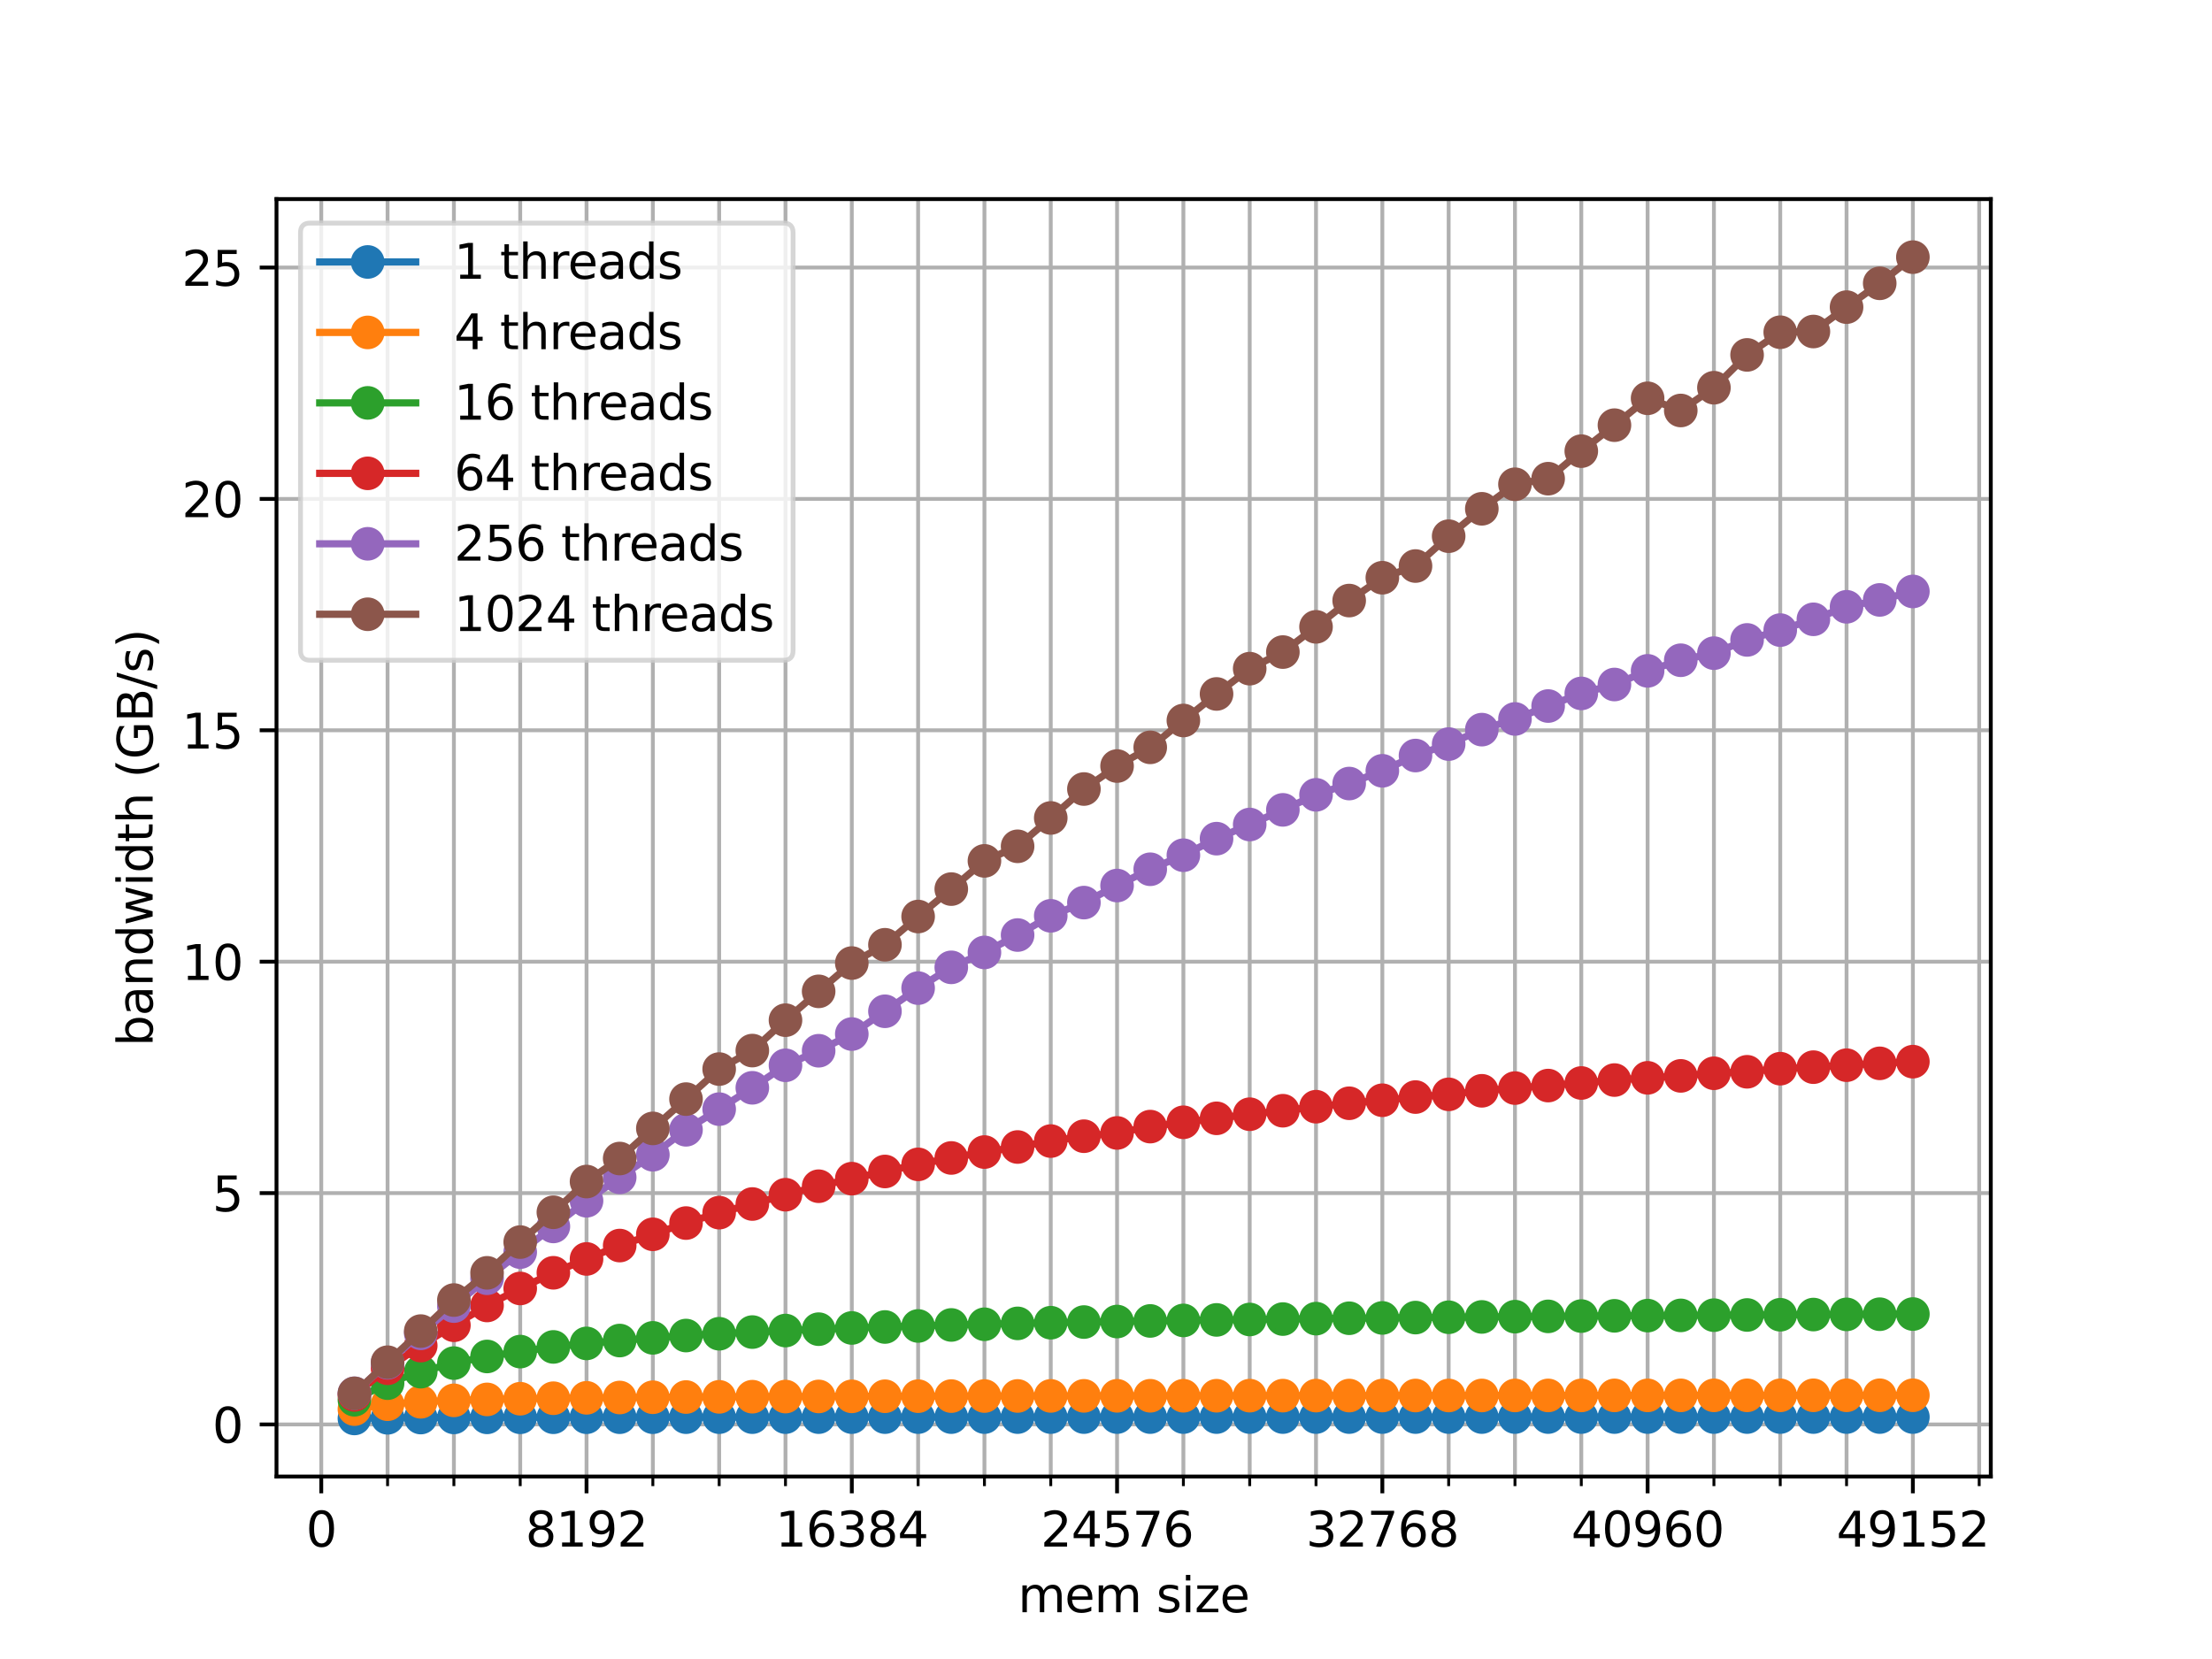<?xml version="1.0" encoding="utf-8" standalone="no"?>
<!DOCTYPE svg PUBLIC "-//W3C//DTD SVG 1.1//EN"
  "http://www.w3.org/Graphics/SVG/1.1/DTD/svg11.dtd">
<svg xmlns:xlink="http://www.w3.org/1999/xlink" width="460.8pt" height="345.6pt" viewBox="0 0 460.8 345.6" xmlns="http://www.w3.org/2000/svg" version="1.1">
 <defs>
  <style type="text/css">*{stroke-linejoin: round; stroke-linecap: butt}</style>
 </defs>
 <g id="figure_1">
  <g id="patch_1">
   <path d="M 0 345.6 
L 460.8 345.6 
L 460.8 0 
L 0 0 
z
" style="fill: #ffffff"/>
  </g>
  <g id="axes_1">
   <g id="patch_2">
    <path d="M 57.6 307.584 
L 414.72 307.584 
L 414.72 41.472 
L 57.6 41.472 
z
" style="fill: #ffffff"/>
   </g>
   <g id="matplotlib.axis_1">
    <g id="xtick_1">
     <g id="line2d_1">
      <path d="M 66.925 307.584 
L 66.925 41.472 
" clip-path="url(#pd9b870ae01)" style="fill: none; stroke: #b0b0b0; stroke-width: 0.8; stroke-linecap: square"/>
     </g>
     <g id="line2d_2">
      <defs>
       <path id="mb9086072c6" d="M 0 0 
L 0 3.5 
" style="stroke: #000000; stroke-width: 0.8"/>
      </defs>
      <g>
       <use xlink:href="#mb9086072c6" x="66.925" y="307.584" style="stroke: #000000; stroke-width: 0.8"/>
      </g>
     </g>
     <g id="text_1">
      <!-- 0 -->
      <g transform="translate(63.744 322.182) scale(0.1 -0.1)">
       <defs>
        <path id="DejaVuSans-30" d="M 2034 4250 
Q 1547 4250 1301 3770 
Q 1056 3291 1056 2328 
Q 1056 1369 1301 889 
Q 1547 409 2034 409 
Q 2525 409 2770 889 
Q 3016 1369 3016 2328 
Q 3016 3291 2770 3770 
Q 2525 4250 2034 4250 
z
M 2034 4750 
Q 2819 4750 3233 4129 
Q 3647 3509 3647 2328 
Q 3647 1150 3233 529 
Q 2819 -91 2034 -91 
Q 1250 -91 836 529 
Q 422 1150 422 2328 
Q 422 3509 836 4129 
Q 1250 4750 2034 4750 
z
" transform="scale(0.016)"/>
       </defs>
       <use xlink:href="#DejaVuSans-30"/>
      </g>
     </g>
    </g>
    <g id="xtick_2">
     <g id="line2d_3">
      <path d="M 122.186 307.584 
L 122.186 41.472 
" clip-path="url(#pd9b870ae01)" style="fill: none; stroke: #b0b0b0; stroke-width: 0.8; stroke-linecap: square"/>
     </g>
     <g id="line2d_4">
      <g>
       <use xlink:href="#mb9086072c6" x="122.186" y="307.584" style="stroke: #000000; stroke-width: 0.8"/>
      </g>
     </g>
     <g id="text_2">
      <!-- 8192 -->
      <g transform="translate(109.461 322.182) scale(0.1 -0.1)">
       <defs>
        <path id="DejaVuSans-38" d="M 2034 2216 
Q 1584 2216 1326 1975 
Q 1069 1734 1069 1313 
Q 1069 891 1326 650 
Q 1584 409 2034 409 
Q 2484 409 2743 651 
Q 3003 894 3003 1313 
Q 3003 1734 2745 1975 
Q 2488 2216 2034 2216 
z
M 1403 2484 
Q 997 2584 770 2862 
Q 544 3141 544 3541 
Q 544 4100 942 4425 
Q 1341 4750 2034 4750 
Q 2731 4750 3128 4425 
Q 3525 4100 3525 3541 
Q 3525 3141 3298 2862 
Q 3072 2584 2669 2484 
Q 3125 2378 3379 2068 
Q 3634 1759 3634 1313 
Q 3634 634 3220 271 
Q 2806 -91 2034 -91 
Q 1263 -91 848 271 
Q 434 634 434 1313 
Q 434 1759 690 2068 
Q 947 2378 1403 2484 
z
M 1172 3481 
Q 1172 3119 1398 2916 
Q 1625 2713 2034 2713 
Q 2441 2713 2670 2916 
Q 2900 3119 2900 3481 
Q 2900 3844 2670 4047 
Q 2441 4250 2034 4250 
Q 1625 4250 1398 4047 
Q 1172 3844 1172 3481 
z
" transform="scale(0.016)"/>
        <path id="DejaVuSans-31" d="M 794 531 
L 1825 531 
L 1825 4091 
L 703 3866 
L 703 4441 
L 1819 4666 
L 2450 4666 
L 2450 531 
L 3481 531 
L 3481 0 
L 794 0 
L 794 531 
z
" transform="scale(0.016)"/>
        <path id="DejaVuSans-39" d="M 703 97 
L 703 672 
Q 941 559 1184 500 
Q 1428 441 1663 441 
Q 2288 441 2617 861 
Q 2947 1281 2994 2138 
Q 2813 1869 2534 1725 
Q 2256 1581 1919 1581 
Q 1219 1581 811 2004 
Q 403 2428 403 3163 
Q 403 3881 828 4315 
Q 1253 4750 1959 4750 
Q 2769 4750 3195 4129 
Q 3622 3509 3622 2328 
Q 3622 1225 3098 567 
Q 2575 -91 1691 -91 
Q 1453 -91 1209 -44 
Q 966 3 703 97 
z
M 1959 2075 
Q 2384 2075 2632 2365 
Q 2881 2656 2881 3163 
Q 2881 3666 2632 3958 
Q 2384 4250 1959 4250 
Q 1534 4250 1286 3958 
Q 1038 3666 1038 3163 
Q 1038 2656 1286 2365 
Q 1534 2075 1959 2075 
z
" transform="scale(0.016)"/>
        <path id="DejaVuSans-32" d="M 1228 531 
L 3431 531 
L 3431 0 
L 469 0 
L 469 531 
Q 828 903 1448 1529 
Q 2069 2156 2228 2338 
Q 2531 2678 2651 2914 
Q 2772 3150 2772 3378 
Q 2772 3750 2511 3984 
Q 2250 4219 1831 4219 
Q 1534 4219 1204 4116 
Q 875 4013 500 3803 
L 500 4441 
Q 881 4594 1212 4672 
Q 1544 4750 1819 4750 
Q 2544 4750 2975 4387 
Q 3406 4025 3406 3419 
Q 3406 3131 3298 2873 
Q 3191 2616 2906 2266 
Q 2828 2175 2409 1742 
Q 1991 1309 1228 531 
z
" transform="scale(0.016)"/>
       </defs>
       <use xlink:href="#DejaVuSans-38"/>
       <use xlink:href="#DejaVuSans-31" x="63.623"/>
       <use xlink:href="#DejaVuSans-39" x="127.246"/>
       <use xlink:href="#DejaVuSans-32" x="190.869"/>
      </g>
     </g>
    </g>
    <g id="xtick_3">
     <g id="line2d_5">
      <path d="M 177.446 307.584 
L 177.446 41.472 
" clip-path="url(#pd9b870ae01)" style="fill: none; stroke: #b0b0b0; stroke-width: 0.8; stroke-linecap: square"/>
     </g>
     <g id="line2d_6">
      <g>
       <use xlink:href="#mb9086072c6" x="177.446" y="307.584" style="stroke: #000000; stroke-width: 0.8"/>
      </g>
     </g>
     <g id="text_3">
      <!-- 16384 -->
      <g transform="translate(161.54 322.182) scale(0.1 -0.1)">
       <defs>
        <path id="DejaVuSans-36" d="M 2113 2584 
Q 1688 2584 1439 2293 
Q 1191 2003 1191 1497 
Q 1191 994 1439 701 
Q 1688 409 2113 409 
Q 2538 409 2786 701 
Q 3034 994 3034 1497 
Q 3034 2003 2786 2293 
Q 2538 2584 2113 2584 
z
M 3366 4563 
L 3366 3988 
Q 3128 4100 2886 4159 
Q 2644 4219 2406 4219 
Q 1781 4219 1451 3797 
Q 1122 3375 1075 2522 
Q 1259 2794 1537 2939 
Q 1816 3084 2150 3084 
Q 2853 3084 3261 2657 
Q 3669 2231 3669 1497 
Q 3669 778 3244 343 
Q 2819 -91 2113 -91 
Q 1303 -91 875 529 
Q 447 1150 447 2328 
Q 447 3434 972 4092 
Q 1497 4750 2381 4750 
Q 2619 4750 2861 4703 
Q 3103 4656 3366 4563 
z
" transform="scale(0.016)"/>
        <path id="DejaVuSans-33" d="M 2597 2516 
Q 3050 2419 3304 2112 
Q 3559 1806 3559 1356 
Q 3559 666 3084 287 
Q 2609 -91 1734 -91 
Q 1441 -91 1130 -33 
Q 819 25 488 141 
L 488 750 
Q 750 597 1062 519 
Q 1375 441 1716 441 
Q 2309 441 2620 675 
Q 2931 909 2931 1356 
Q 2931 1769 2642 2001 
Q 2353 2234 1838 2234 
L 1294 2234 
L 1294 2753 
L 1863 2753 
Q 2328 2753 2575 2939 
Q 2822 3125 2822 3475 
Q 2822 3834 2567 4026 
Q 2313 4219 1838 4219 
Q 1578 4219 1281 4162 
Q 984 4106 628 3988 
L 628 4550 
Q 988 4650 1302 4700 
Q 1616 4750 1894 4750 
Q 2613 4750 3031 4423 
Q 3450 4097 3450 3541 
Q 3450 3153 3228 2886 
Q 3006 2619 2597 2516 
z
" transform="scale(0.016)"/>
        <path id="DejaVuSans-34" d="M 2419 4116 
L 825 1625 
L 2419 1625 
L 2419 4116 
z
M 2253 4666 
L 3047 4666 
L 3047 1625 
L 3713 1625 
L 3713 1100 
L 3047 1100 
L 3047 0 
L 2419 0 
L 2419 1100 
L 313 1100 
L 313 1709 
L 2253 4666 
z
" transform="scale(0.016)"/>
       </defs>
       <use xlink:href="#DejaVuSans-31"/>
       <use xlink:href="#DejaVuSans-36" x="63.623"/>
       <use xlink:href="#DejaVuSans-33" x="127.246"/>
       <use xlink:href="#DejaVuSans-38" x="190.869"/>
       <use xlink:href="#DejaVuSans-34" x="254.492"/>
      </g>
     </g>
    </g>
    <g id="xtick_4">
     <g id="line2d_7">
      <path d="M 232.706 307.584 
L 232.706 41.472 
" clip-path="url(#pd9b870ae01)" style="fill: none; stroke: #b0b0b0; stroke-width: 0.8; stroke-linecap: square"/>
     </g>
     <g id="line2d_8">
      <g>
       <use xlink:href="#mb9086072c6" x="232.706" y="307.584" style="stroke: #000000; stroke-width: 0.8"/>
      </g>
     </g>
     <g id="text_4">
      <!-- 24576 -->
      <g transform="translate(216.8 322.182) scale(0.1 -0.1)">
       <defs>
        <path id="DejaVuSans-35" d="M 691 4666 
L 3169 4666 
L 3169 4134 
L 1269 4134 
L 1269 2991 
Q 1406 3038 1543 3061 
Q 1681 3084 1819 3084 
Q 2600 3084 3056 2656 
Q 3513 2228 3513 1497 
Q 3513 744 3044 326 
Q 2575 -91 1722 -91 
Q 1428 -91 1123 -41 
Q 819 9 494 109 
L 494 744 
Q 775 591 1075 516 
Q 1375 441 1709 441 
Q 2250 441 2565 725 
Q 2881 1009 2881 1497 
Q 2881 1984 2565 2268 
Q 2250 2553 1709 2553 
Q 1456 2553 1204 2497 
Q 953 2441 691 2322 
L 691 4666 
z
" transform="scale(0.016)"/>
        <path id="DejaVuSans-37" d="M 525 4666 
L 3525 4666 
L 3525 4397 
L 1831 0 
L 1172 0 
L 2766 4134 
L 525 4134 
L 525 4666 
z
" transform="scale(0.016)"/>
       </defs>
       <use xlink:href="#DejaVuSans-32"/>
       <use xlink:href="#DejaVuSans-34" x="63.623"/>
       <use xlink:href="#DejaVuSans-35" x="127.246"/>
       <use xlink:href="#DejaVuSans-37" x="190.869"/>
       <use xlink:href="#DejaVuSans-36" x="254.492"/>
      </g>
     </g>
    </g>
    <g id="xtick_5">
     <g id="line2d_9">
      <path d="M 287.967 307.584 
L 287.967 41.472 
" clip-path="url(#pd9b870ae01)" style="fill: none; stroke: #b0b0b0; stroke-width: 0.8; stroke-linecap: square"/>
     </g>
     <g id="line2d_10">
      <g>
       <use xlink:href="#mb9086072c6" x="287.967" y="307.584" style="stroke: #000000; stroke-width: 0.8"/>
      </g>
     </g>
     <g id="text_5">
      <!-- 32768 -->
      <g transform="translate(272.06 322.182) scale(0.1 -0.1)">
       <use xlink:href="#DejaVuSans-33"/>
       <use xlink:href="#DejaVuSans-32" x="63.623"/>
       <use xlink:href="#DejaVuSans-37" x="127.246"/>
       <use xlink:href="#DejaVuSans-36" x="190.869"/>
       <use xlink:href="#DejaVuSans-38" x="254.492"/>
      </g>
     </g>
    </g>
    <g id="xtick_6">
     <g id="line2d_11">
      <path d="M 343.227 307.584 
L 343.227 41.472 
" clip-path="url(#pd9b870ae01)" style="fill: none; stroke: #b0b0b0; stroke-width: 0.8; stroke-linecap: square"/>
     </g>
     <g id="line2d_12">
      <g>
       <use xlink:href="#mb9086072c6" x="343.227" y="307.584" style="stroke: #000000; stroke-width: 0.8"/>
      </g>
     </g>
     <g id="text_6">
      <!-- 40960 -->
      <g transform="translate(327.321 322.182) scale(0.1 -0.1)">
       <use xlink:href="#DejaVuSans-34"/>
       <use xlink:href="#DejaVuSans-30" x="63.623"/>
       <use xlink:href="#DejaVuSans-39" x="127.246"/>
       <use xlink:href="#DejaVuSans-36" x="190.869"/>
       <use xlink:href="#DejaVuSans-30" x="254.492"/>
      </g>
     </g>
    </g>
    <g id="xtick_7">
     <g id="line2d_13">
      <path d="M 398.487 307.584 
L 398.487 41.472 
" clip-path="url(#pd9b870ae01)" style="fill: none; stroke: #b0b0b0; stroke-width: 0.8; stroke-linecap: square"/>
     </g>
     <g id="line2d_14">
      <g>
       <use xlink:href="#mb9086072c6" x="398.487" y="307.584" style="stroke: #000000; stroke-width: 0.8"/>
      </g>
     </g>
     <g id="text_7">
      <!-- 49152 -->
      <g transform="translate(382.581 322.182) scale(0.1 -0.1)">
       <use xlink:href="#DejaVuSans-34"/>
       <use xlink:href="#DejaVuSans-39" x="63.623"/>
       <use xlink:href="#DejaVuSans-31" x="127.246"/>
       <use xlink:href="#DejaVuSans-35" x="190.869"/>
       <use xlink:href="#DejaVuSans-32" x="254.492"/>
      </g>
     </g>
    </g>
    <g id="xtick_8">
     <g id="line2d_15">
      <path d="M 80.74 307.584 
L 80.74 41.472 
" clip-path="url(#pd9b870ae01)" style="fill: none; stroke: #b0b0b0; stroke-width: 0.8; stroke-linecap: square"/>
     </g>
     <g id="line2d_16">
      <defs>
       <path id="m26677896e4" d="M 0 0 
L 0 2 
" style="stroke: #000000; stroke-width: 0.6"/>
      </defs>
      <g>
       <use xlink:href="#m26677896e4" x="80.74" y="307.584" style="stroke: #000000; stroke-width: 0.6"/>
      </g>
     </g>
    </g>
    <g id="xtick_9">
     <g id="line2d_17">
      <path d="M 94.555 307.584 
L 94.555 41.472 
" clip-path="url(#pd9b870ae01)" style="fill: none; stroke: #b0b0b0; stroke-width: 0.8; stroke-linecap: square"/>
     </g>
     <g id="line2d_18">
      <g>
       <use xlink:href="#m26677896e4" x="94.555" y="307.584" style="stroke: #000000; stroke-width: 0.6"/>
      </g>
     </g>
    </g>
    <g id="xtick_10">
     <g id="line2d_19">
      <path d="M 108.37 307.584 
L 108.37 41.472 
" clip-path="url(#pd9b870ae01)" style="fill: none; stroke: #b0b0b0; stroke-width: 0.8; stroke-linecap: square"/>
     </g>
     <g id="line2d_20">
      <g>
       <use xlink:href="#m26677896e4" x="108.37" y="307.584" style="stroke: #000000; stroke-width: 0.6"/>
      </g>
     </g>
    </g>
    <g id="xtick_11">
     <g id="line2d_21">
      <path d="M 136.001 307.584 
L 136.001 41.472 
" clip-path="url(#pd9b870ae01)" style="fill: none; stroke: #b0b0b0; stroke-width: 0.8; stroke-linecap: square"/>
     </g>
     <g id="line2d_22">
      <g>
       <use xlink:href="#m26677896e4" x="136.001" y="307.584" style="stroke: #000000; stroke-width: 0.6"/>
      </g>
     </g>
    </g>
    <g id="xtick_12">
     <g id="line2d_23">
      <path d="M 149.816 307.584 
L 149.816 41.472 
" clip-path="url(#pd9b870ae01)" style="fill: none; stroke: #b0b0b0; stroke-width: 0.8; stroke-linecap: square"/>
     </g>
     <g id="line2d_24">
      <g>
       <use xlink:href="#m26677896e4" x="149.816" y="307.584" style="stroke: #000000; stroke-width: 0.6"/>
      </g>
     </g>
    </g>
    <g id="xtick_13">
     <g id="line2d_25">
      <path d="M 163.631 307.584 
L 163.631 41.472 
" clip-path="url(#pd9b870ae01)" style="fill: none; stroke: #b0b0b0; stroke-width: 0.8; stroke-linecap: square"/>
     </g>
     <g id="line2d_26">
      <g>
       <use xlink:href="#m26677896e4" x="163.631" y="307.584" style="stroke: #000000; stroke-width: 0.6"/>
      </g>
     </g>
    </g>
    <g id="xtick_14">
     <g id="line2d_27">
      <path d="M 191.261 307.584 
L 191.261 41.472 
" clip-path="url(#pd9b870ae01)" style="fill: none; stroke: #b0b0b0; stroke-width: 0.8; stroke-linecap: square"/>
     </g>
     <g id="line2d_28">
      <g>
       <use xlink:href="#m26677896e4" x="191.261" y="307.584" style="stroke: #000000; stroke-width: 0.6"/>
      </g>
     </g>
    </g>
    <g id="xtick_15">
     <g id="line2d_29">
      <path d="M 205.076 307.584 
L 205.076 41.472 
" clip-path="url(#pd9b870ae01)" style="fill: none; stroke: #b0b0b0; stroke-width: 0.8; stroke-linecap: square"/>
     </g>
     <g id="line2d_30">
      <g>
       <use xlink:href="#m26677896e4" x="205.076" y="307.584" style="stroke: #000000; stroke-width: 0.6"/>
      </g>
     </g>
    </g>
    <g id="xtick_16">
     <g id="line2d_31">
      <path d="M 218.891 307.584 
L 218.891 41.472 
" clip-path="url(#pd9b870ae01)" style="fill: none; stroke: #b0b0b0; stroke-width: 0.8; stroke-linecap: square"/>
     </g>
     <g id="line2d_32">
      <g>
       <use xlink:href="#m26677896e4" x="218.891" y="307.584" style="stroke: #000000; stroke-width: 0.6"/>
      </g>
     </g>
    </g>
    <g id="xtick_17">
     <g id="line2d_33">
      <path d="M 246.521 307.584 
L 246.521 41.472 
" clip-path="url(#pd9b870ae01)" style="fill: none; stroke: #b0b0b0; stroke-width: 0.8; stroke-linecap: square"/>
     </g>
     <g id="line2d_34">
      <g>
       <use xlink:href="#m26677896e4" x="246.521" y="307.584" style="stroke: #000000; stroke-width: 0.6"/>
      </g>
     </g>
    </g>
    <g id="xtick_18">
     <g id="line2d_35">
      <path d="M 260.336 307.584 
L 260.336 41.472 
" clip-path="url(#pd9b870ae01)" style="fill: none; stroke: #b0b0b0; stroke-width: 0.8; stroke-linecap: square"/>
     </g>
     <g id="line2d_36">
      <g>
       <use xlink:href="#m26677896e4" x="260.336" y="307.584" style="stroke: #000000; stroke-width: 0.6"/>
      </g>
     </g>
    </g>
    <g id="xtick_19">
     <g id="line2d_37">
      <path d="M 274.151 307.584 
L 274.151 41.472 
" clip-path="url(#pd9b870ae01)" style="fill: none; stroke: #b0b0b0; stroke-width: 0.8; stroke-linecap: square"/>
     </g>
     <g id="line2d_38">
      <g>
       <use xlink:href="#m26677896e4" x="274.151" y="307.584" style="stroke: #000000; stroke-width: 0.6"/>
      </g>
     </g>
    </g>
    <g id="xtick_20">
     <g id="line2d_39">
      <path d="M 301.782 307.584 
L 301.782 41.472 
" clip-path="url(#pd9b870ae01)" style="fill: none; stroke: #b0b0b0; stroke-width: 0.8; stroke-linecap: square"/>
     </g>
     <g id="line2d_40">
      <g>
       <use xlink:href="#m26677896e4" x="301.782" y="307.584" style="stroke: #000000; stroke-width: 0.6"/>
      </g>
     </g>
    </g>
    <g id="xtick_21">
     <g id="line2d_41">
      <path d="M 315.597 307.584 
L 315.597 41.472 
" clip-path="url(#pd9b870ae01)" style="fill: none; stroke: #b0b0b0; stroke-width: 0.8; stroke-linecap: square"/>
     </g>
     <g id="line2d_42">
      <g>
       <use xlink:href="#m26677896e4" x="315.597" y="307.584" style="stroke: #000000; stroke-width: 0.6"/>
      </g>
     </g>
    </g>
    <g id="xtick_22">
     <g id="line2d_43">
      <path d="M 329.412 307.584 
L 329.412 41.472 
" clip-path="url(#pd9b870ae01)" style="fill: none; stroke: #b0b0b0; stroke-width: 0.8; stroke-linecap: square"/>
     </g>
     <g id="line2d_44">
      <g>
       <use xlink:href="#m26677896e4" x="329.412" y="307.584" style="stroke: #000000; stroke-width: 0.6"/>
      </g>
     </g>
    </g>
    <g id="xtick_23">
     <g id="line2d_45">
      <path d="M 357.042 307.584 
L 357.042 41.472 
" clip-path="url(#pd9b870ae01)" style="fill: none; stroke: #b0b0b0; stroke-width: 0.8; stroke-linecap: square"/>
     </g>
     <g id="line2d_46">
      <g>
       <use xlink:href="#m26677896e4" x="357.042" y="307.584" style="stroke: #000000; stroke-width: 0.6"/>
      </g>
     </g>
    </g>
    <g id="xtick_24">
     <g id="line2d_47">
      <path d="M 370.857 307.584 
L 370.857 41.472 
" clip-path="url(#pd9b870ae01)" style="fill: none; stroke: #b0b0b0; stroke-width: 0.8; stroke-linecap: square"/>
     </g>
     <g id="line2d_48">
      <g>
       <use xlink:href="#m26677896e4" x="370.857" y="307.584" style="stroke: #000000; stroke-width: 0.6"/>
      </g>
     </g>
    </g>
    <g id="xtick_25">
     <g id="line2d_49">
      <path d="M 384.672 307.584 
L 384.672 41.472 
" clip-path="url(#pd9b870ae01)" style="fill: none; stroke: #b0b0b0; stroke-width: 0.8; stroke-linecap: square"/>
     </g>
     <g id="line2d_50">
      <g>
       <use xlink:href="#m26677896e4" x="384.672" y="307.584" style="stroke: #000000; stroke-width: 0.6"/>
      </g>
     </g>
    </g>
    <g id="xtick_26">
     <g id="line2d_51">
      <path d="M 412.302 307.584 
L 412.302 41.472 
" clip-path="url(#pd9b870ae01)" style="fill: none; stroke: #b0b0b0; stroke-width: 0.8; stroke-linecap: square"/>
     </g>
     <g id="line2d_52">
      <g>
       <use xlink:href="#m26677896e4" x="412.302" y="307.584" style="stroke: #000000; stroke-width: 0.6"/>
      </g>
     </g>
    </g>
    <g id="text_8">
     <!-- mem size -->
     <g transform="translate(212.059 335.861) scale(0.1 -0.1)">
      <defs>
       <path id="DejaVuSans-6d" d="M 3328 2828 
Q 3544 3216 3844 3400 
Q 4144 3584 4550 3584 
Q 5097 3584 5394 3201 
Q 5691 2819 5691 2113 
L 5691 0 
L 5113 0 
L 5113 2094 
Q 5113 2597 4934 2840 
Q 4756 3084 4391 3084 
Q 3944 3084 3684 2787 
Q 3425 2491 3425 1978 
L 3425 0 
L 2847 0 
L 2847 2094 
Q 2847 2600 2669 2842 
Q 2491 3084 2119 3084 
Q 1678 3084 1418 2786 
Q 1159 2488 1159 1978 
L 1159 0 
L 581 0 
L 581 3500 
L 1159 3500 
L 1159 2956 
Q 1356 3278 1631 3431 
Q 1906 3584 2284 3584 
Q 2666 3584 2933 3390 
Q 3200 3197 3328 2828 
z
" transform="scale(0.016)"/>
       <path id="DejaVuSans-65" d="M 3597 1894 
L 3597 1613 
L 953 1613 
Q 991 1019 1311 708 
Q 1631 397 2203 397 
Q 2534 397 2845 478 
Q 3156 559 3463 722 
L 3463 178 
Q 3153 47 2828 -22 
Q 2503 -91 2169 -91 
Q 1331 -91 842 396 
Q 353 884 353 1716 
Q 353 2575 817 3079 
Q 1281 3584 2069 3584 
Q 2775 3584 3186 3129 
Q 3597 2675 3597 1894 
z
M 3022 2063 
Q 3016 2534 2758 2815 
Q 2500 3097 2075 3097 
Q 1594 3097 1305 2825 
Q 1016 2553 972 2059 
L 3022 2063 
z
" transform="scale(0.016)"/>
       <path id="DejaVuSans-20" transform="scale(0.016)"/>
       <path id="DejaVuSans-73" d="M 2834 3397 
L 2834 2853 
Q 2591 2978 2328 3040 
Q 2066 3103 1784 3103 
Q 1356 3103 1142 2972 
Q 928 2841 928 2578 
Q 928 2378 1081 2264 
Q 1234 2150 1697 2047 
L 1894 2003 
Q 2506 1872 2764 1633 
Q 3022 1394 3022 966 
Q 3022 478 2636 193 
Q 2250 -91 1575 -91 
Q 1294 -91 989 -36 
Q 684 19 347 128 
L 347 722 
Q 666 556 975 473 
Q 1284 391 1588 391 
Q 1994 391 2212 530 
Q 2431 669 2431 922 
Q 2431 1156 2273 1281 
Q 2116 1406 1581 1522 
L 1381 1569 
Q 847 1681 609 1914 
Q 372 2147 372 2553 
Q 372 3047 722 3315 
Q 1072 3584 1716 3584 
Q 2034 3584 2315 3537 
Q 2597 3491 2834 3397 
z
" transform="scale(0.016)"/>
       <path id="DejaVuSans-69" d="M 603 3500 
L 1178 3500 
L 1178 0 
L 603 0 
L 603 3500 
z
M 603 4863 
L 1178 4863 
L 1178 4134 
L 603 4134 
L 603 4863 
z
" transform="scale(0.016)"/>
       <path id="DejaVuSans-7a" d="M 353 3500 
L 3084 3500 
L 3084 2975 
L 922 459 
L 3084 459 
L 3084 0 
L 275 0 
L 275 525 
L 2438 3041 
L 353 3041 
L 353 3500 
z
" transform="scale(0.016)"/>
      </defs>
      <use xlink:href="#DejaVuSans-6d"/>
      <use xlink:href="#DejaVuSans-65" x="97.412"/>
      <use xlink:href="#DejaVuSans-6d" x="158.936"/>
      <use xlink:href="#DejaVuSans-20" x="256.348"/>
      <use xlink:href="#DejaVuSans-73" x="288.135"/>
      <use xlink:href="#DejaVuSans-69" x="340.234"/>
      <use xlink:href="#DejaVuSans-7a" x="368.018"/>
      <use xlink:href="#DejaVuSans-65" x="420.508"/>
     </g>
    </g>
   </g>
   <g id="matplotlib.axis_2">
    <g id="ytick_1">
     <g id="line2d_53">
      <path d="M 57.6 296.74 
L 414.72 296.74 
" clip-path="url(#pd9b870ae01)" style="fill: none; stroke: #b0b0b0; stroke-width: 0.8; stroke-linecap: square"/>
     </g>
     <g id="line2d_54">
      <defs>
       <path id="mc3b1f563f9" d="M 0 0 
L -3.5 0 
" style="stroke: #000000; stroke-width: 0.8"/>
      </defs>
      <g>
       <use xlink:href="#mc3b1f563f9" x="57.6" y="296.74" style="stroke: #000000; stroke-width: 0.8"/>
      </g>
     </g>
     <g id="text_9">
      <!-- 0 -->
      <g transform="translate(44.237 300.539) scale(0.1 -0.1)">
       <use xlink:href="#DejaVuSans-30"/>
      </g>
     </g>
    </g>
    <g id="ytick_2">
     <g id="line2d_55">
      <path d="M 57.6 248.539 
L 414.72 248.539 
" clip-path="url(#pd9b870ae01)" style="fill: none; stroke: #b0b0b0; stroke-width: 0.8; stroke-linecap: square"/>
     </g>
     <g id="line2d_56">
      <g>
       <use xlink:href="#mc3b1f563f9" x="57.6" y="248.539" style="stroke: #000000; stroke-width: 0.8"/>
      </g>
     </g>
     <g id="text_10">
      <!-- 5 -->
      <g transform="translate(44.237 252.338) scale(0.1 -0.1)">
       <use xlink:href="#DejaVuSans-35"/>
      </g>
     </g>
    </g>
    <g id="ytick_3">
     <g id="line2d_57">
      <path d="M 57.6 200.337 
L 414.72 200.337 
" clip-path="url(#pd9b870ae01)" style="fill: none; stroke: #b0b0b0; stroke-width: 0.8; stroke-linecap: square"/>
     </g>
     <g id="line2d_58">
      <g>
       <use xlink:href="#mc3b1f563f9" x="57.6" y="200.337" style="stroke: #000000; stroke-width: 0.8"/>
      </g>
     </g>
     <g id="text_11">
      <!-- 10 -->
      <g transform="translate(37.875 204.136) scale(0.1 -0.1)">
       <use xlink:href="#DejaVuSans-31"/>
       <use xlink:href="#DejaVuSans-30" x="63.623"/>
      </g>
     </g>
    </g>
    <g id="ytick_4">
     <g id="line2d_59">
      <path d="M 57.6 152.136 
L 414.72 152.136 
" clip-path="url(#pd9b870ae01)" style="fill: none; stroke: #b0b0b0; stroke-width: 0.8; stroke-linecap: square"/>
     </g>
     <g id="line2d_60">
      <g>
       <use xlink:href="#mc3b1f563f9" x="57.6" y="152.136" style="stroke: #000000; stroke-width: 0.8"/>
      </g>
     </g>
     <g id="text_12">
      <!-- 15 -->
      <g transform="translate(37.875 155.935) scale(0.1 -0.1)">
       <use xlink:href="#DejaVuSans-31"/>
       <use xlink:href="#DejaVuSans-35" x="63.623"/>
      </g>
     </g>
    </g>
    <g id="ytick_5">
     <g id="line2d_61">
      <path d="M 57.6 103.935 
L 414.72 103.935 
" clip-path="url(#pd9b870ae01)" style="fill: none; stroke: #b0b0b0; stroke-width: 0.8; stroke-linecap: square"/>
     </g>
     <g id="line2d_62">
      <g>
       <use xlink:href="#mc3b1f563f9" x="57.6" y="103.935" style="stroke: #000000; stroke-width: 0.8"/>
      </g>
     </g>
     <g id="text_13">
      <!-- 20 -->
      <g transform="translate(37.875 107.734) scale(0.1 -0.1)">
       <use xlink:href="#DejaVuSans-32"/>
       <use xlink:href="#DejaVuSans-30" x="63.623"/>
      </g>
     </g>
    </g>
    <g id="ytick_6">
     <g id="line2d_63">
      <path d="M 57.6 55.733 
L 414.72 55.733 
" clip-path="url(#pd9b870ae01)" style="fill: none; stroke: #b0b0b0; stroke-width: 0.8; stroke-linecap: square"/>
     </g>
     <g id="line2d_64">
      <g>
       <use xlink:href="#mc3b1f563f9" x="57.6" y="55.733" style="stroke: #000000; stroke-width: 0.8"/>
      </g>
     </g>
     <g id="text_14">
      <!-- 25 -->
      <g transform="translate(37.875 59.532) scale(0.1 -0.1)">
       <use xlink:href="#DejaVuSans-32"/>
       <use xlink:href="#DejaVuSans-35" x="63.623"/>
      </g>
     </g>
    </g>
    <g id="text_15">
     <!-- bandwidth (GB/s) -->
     <g transform="translate(31.795 217.975) rotate(-90) scale(0.1 -0.1)">
      <defs>
       <path id="DejaVuSans-62" d="M 3116 1747 
Q 3116 2381 2855 2742 
Q 2594 3103 2138 3103 
Q 1681 3103 1420 2742 
Q 1159 2381 1159 1747 
Q 1159 1113 1420 752 
Q 1681 391 2138 391 
Q 2594 391 2855 752 
Q 3116 1113 3116 1747 
z
M 1159 2969 
Q 1341 3281 1617 3432 
Q 1894 3584 2278 3584 
Q 2916 3584 3314 3078 
Q 3713 2572 3713 1747 
Q 3713 922 3314 415 
Q 2916 -91 2278 -91 
Q 1894 -91 1617 61 
Q 1341 213 1159 525 
L 1159 0 
L 581 0 
L 581 4863 
L 1159 4863 
L 1159 2969 
z
" transform="scale(0.016)"/>
       <path id="DejaVuSans-61" d="M 2194 1759 
Q 1497 1759 1228 1600 
Q 959 1441 959 1056 
Q 959 750 1161 570 
Q 1363 391 1709 391 
Q 2188 391 2477 730 
Q 2766 1069 2766 1631 
L 2766 1759 
L 2194 1759 
z
M 3341 1997 
L 3341 0 
L 2766 0 
L 2766 531 
Q 2569 213 2275 61 
Q 1981 -91 1556 -91 
Q 1019 -91 701 211 
Q 384 513 384 1019 
Q 384 1609 779 1909 
Q 1175 2209 1959 2209 
L 2766 2209 
L 2766 2266 
Q 2766 2663 2505 2880 
Q 2244 3097 1772 3097 
Q 1472 3097 1187 3025 
Q 903 2953 641 2809 
L 641 3341 
Q 956 3463 1253 3523 
Q 1550 3584 1831 3584 
Q 2591 3584 2966 3190 
Q 3341 2797 3341 1997 
z
" transform="scale(0.016)"/>
       <path id="DejaVuSans-6e" d="M 3513 2113 
L 3513 0 
L 2938 0 
L 2938 2094 
Q 2938 2591 2744 2837 
Q 2550 3084 2163 3084 
Q 1697 3084 1428 2787 
Q 1159 2491 1159 1978 
L 1159 0 
L 581 0 
L 581 3500 
L 1159 3500 
L 1159 2956 
Q 1366 3272 1645 3428 
Q 1925 3584 2291 3584 
Q 2894 3584 3203 3211 
Q 3513 2838 3513 2113 
z
" transform="scale(0.016)"/>
       <path id="DejaVuSans-64" d="M 2906 2969 
L 2906 4863 
L 3481 4863 
L 3481 0 
L 2906 0 
L 2906 525 
Q 2725 213 2448 61 
Q 2172 -91 1784 -91 
Q 1150 -91 751 415 
Q 353 922 353 1747 
Q 353 2572 751 3078 
Q 1150 3584 1784 3584 
Q 2172 3584 2448 3432 
Q 2725 3281 2906 2969 
z
M 947 1747 
Q 947 1113 1208 752 
Q 1469 391 1925 391 
Q 2381 391 2643 752 
Q 2906 1113 2906 1747 
Q 2906 2381 2643 2742 
Q 2381 3103 1925 3103 
Q 1469 3103 1208 2742 
Q 947 2381 947 1747 
z
" transform="scale(0.016)"/>
       <path id="DejaVuSans-77" d="M 269 3500 
L 844 3500 
L 1563 769 
L 2278 3500 
L 2956 3500 
L 3675 769 
L 4391 3500 
L 4966 3500 
L 4050 0 
L 3372 0 
L 2619 2869 
L 1863 0 
L 1184 0 
L 269 3500 
z
" transform="scale(0.016)"/>
       <path id="DejaVuSans-74" d="M 1172 4494 
L 1172 3500 
L 2356 3500 
L 2356 3053 
L 1172 3053 
L 1172 1153 
Q 1172 725 1289 603 
Q 1406 481 1766 481 
L 2356 481 
L 2356 0 
L 1766 0 
Q 1100 0 847 248 
Q 594 497 594 1153 
L 594 3053 
L 172 3053 
L 172 3500 
L 594 3500 
L 594 4494 
L 1172 4494 
z
" transform="scale(0.016)"/>
       <path id="DejaVuSans-68" d="M 3513 2113 
L 3513 0 
L 2938 0 
L 2938 2094 
Q 2938 2591 2744 2837 
Q 2550 3084 2163 3084 
Q 1697 3084 1428 2787 
Q 1159 2491 1159 1978 
L 1159 0 
L 581 0 
L 581 4863 
L 1159 4863 
L 1159 2956 
Q 1366 3272 1645 3428 
Q 1925 3584 2291 3584 
Q 2894 3584 3203 3211 
Q 3513 2838 3513 2113 
z
" transform="scale(0.016)"/>
       <path id="DejaVuSans-28" d="M 1984 4856 
Q 1566 4138 1362 3434 
Q 1159 2731 1159 2009 
Q 1159 1288 1364 580 
Q 1569 -128 1984 -844 
L 1484 -844 
Q 1016 -109 783 600 
Q 550 1309 550 2009 
Q 550 2706 781 3412 
Q 1013 4119 1484 4856 
L 1984 4856 
z
" transform="scale(0.016)"/>
       <path id="DejaVuSans-47" d="M 3809 666 
L 3809 1919 
L 2778 1919 
L 2778 2438 
L 4434 2438 
L 4434 434 
Q 4069 175 3628 42 
Q 3188 -91 2688 -91 
Q 1594 -91 976 548 
Q 359 1188 359 2328 
Q 359 3472 976 4111 
Q 1594 4750 2688 4750 
Q 3144 4750 3555 4637 
Q 3966 4525 4313 4306 
L 4313 3634 
Q 3963 3931 3569 4081 
Q 3175 4231 2741 4231 
Q 1884 4231 1454 3753 
Q 1025 3275 1025 2328 
Q 1025 1384 1454 906 
Q 1884 428 2741 428 
Q 3075 428 3337 486 
Q 3600 544 3809 666 
z
" transform="scale(0.016)"/>
       <path id="DejaVuSans-42" d="M 1259 2228 
L 1259 519 
L 2272 519 
Q 2781 519 3026 730 
Q 3272 941 3272 1375 
Q 3272 1813 3026 2020 
Q 2781 2228 2272 2228 
L 1259 2228 
z
M 1259 4147 
L 1259 2741 
L 2194 2741 
Q 2656 2741 2882 2914 
Q 3109 3088 3109 3444 
Q 3109 3797 2882 3972 
Q 2656 4147 2194 4147 
L 1259 4147 
z
M 628 4666 
L 2241 4666 
Q 2963 4666 3353 4366 
Q 3744 4066 3744 3513 
Q 3744 3084 3544 2831 
Q 3344 2578 2956 2516 
Q 3422 2416 3680 2098 
Q 3938 1781 3938 1306 
Q 3938 681 3513 340 
Q 3088 0 2303 0 
L 628 0 
L 628 4666 
z
" transform="scale(0.016)"/>
       <path id="DejaVuSans-2f" d="M 1625 4666 
L 2156 4666 
L 531 -594 
L 0 -594 
L 1625 4666 
z
" transform="scale(0.016)"/>
       <path id="DejaVuSans-29" d="M 513 4856 
L 1013 4856 
Q 1481 4119 1714 3412 
Q 1947 2706 1947 2009 
Q 1947 1309 1714 600 
Q 1481 -109 1013 -844 
L 513 -844 
Q 928 -128 1133 580 
Q 1338 1288 1338 2009 
Q 1338 2731 1133 3434 
Q 928 4138 513 4856 
z
" transform="scale(0.016)"/>
      </defs>
      <use xlink:href="#DejaVuSans-62"/>
      <use xlink:href="#DejaVuSans-61" x="63.477"/>
      <use xlink:href="#DejaVuSans-6e" x="124.756"/>
      <use xlink:href="#DejaVuSans-64" x="188.135"/>
      <use xlink:href="#DejaVuSans-77" x="251.611"/>
      <use xlink:href="#DejaVuSans-69" x="333.398"/>
      <use xlink:href="#DejaVuSans-64" x="361.182"/>
      <use xlink:href="#DejaVuSans-74" x="424.658"/>
      <use xlink:href="#DejaVuSans-68" x="463.867"/>
      <use xlink:href="#DejaVuSans-20" x="527.246"/>
      <use xlink:href="#DejaVuSans-28" x="559.033"/>
      <use xlink:href="#DejaVuSans-47" x="598.047"/>
      <use xlink:href="#DejaVuSans-42" x="675.537"/>
      <use xlink:href="#DejaVuSans-2f" x="744.141"/>
      <use xlink:href="#DejaVuSans-73" x="777.832"/>
      <use xlink:href="#DejaVuSans-29" x="829.932"/>
     </g>
    </g>
   </g>
   <g id="line2d_65">
    <path d="M 73.833 295.488 
L 80.74 295.353 
L 87.648 295.302 
L 94.555 295.276 
L 101.463 295.26 
L 108.37 295.248 
L 115.278 295.24 
L 122.186 295.234 
L 129.093 295.229 
L 136.001 295.229 
L 142.908 295.222 
L 149.816 295.219 
L 156.723 295.217 
L 163.631 295.216 
L 170.538 295.213 
L 177.446 295.212 
L 184.353 295.211 
L 191.261 295.209 
L 198.169 295.208 
L 205.076 295.207 
L 211.984 295.206 
L 218.891 295.206 
L 225.799 295.205 
L 232.706 295.204 
L 239.614 295.204 
L 246.521 295.203 
L 253.429 295.203 
L 260.336 295.202 
L 267.244 295.202 
L 274.151 295.201 
L 281.059 295.201 
L 287.967 295.201 
L 294.874 295.2 
L 301.782 295.2 
L 308.689 295.2 
L 315.597 295.199 
L 322.504 295.199 
L 329.412 295.199 
L 336.319 295.199 
L 343.227 295.198 
L 350.134 295.198 
L 357.042 295.198 
L 363.95 295.198 
L 370.857 295.198 
L 377.765 295.197 
L 384.672 295.197 
L 391.58 295.197 
L 398.487 295.197 
" clip-path="url(#pd9b870ae01)" style="fill: none; stroke: #1f77b4; stroke-width: 1.5; stroke-linecap: square"/>
    <defs>
     <path id="m6063e859ae" d="M 0 3 
C 0.796 3 1.559 2.684 2.121 2.121 
C 2.684 1.559 3 0.796 3 0 
C 3 -0.796 2.684 -1.559 2.121 -2.121 
C 1.559 -2.684 0.796 -3 0 -3 
C -0.796 -3 -1.559 -2.684 -2.121 -2.121 
C -2.684 -1.559 -3 -0.796 -3 0 
C -3 0.796 -2.684 1.559 -2.121 2.121 
C -1.559 2.684 -0.796 3 0 3 
z
" style="stroke: #1f77b4"/>
    </defs>
    <g clip-path="url(#pd9b870ae01)">
     <use xlink:href="#m6063e859ae" x="73.833" y="295.488" style="fill: #1f77b4; stroke: #1f77b4"/>
     <use xlink:href="#m6063e859ae" x="80.74" y="295.353" style="fill: #1f77b4; stroke: #1f77b4"/>
     <use xlink:href="#m6063e859ae" x="87.648" y="295.302" style="fill: #1f77b4; stroke: #1f77b4"/>
     <use xlink:href="#m6063e859ae" x="94.555" y="295.276" style="fill: #1f77b4; stroke: #1f77b4"/>
     <use xlink:href="#m6063e859ae" x="101.463" y="295.26" style="fill: #1f77b4; stroke: #1f77b4"/>
     <use xlink:href="#m6063e859ae" x="108.37" y="295.248" style="fill: #1f77b4; stroke: #1f77b4"/>
     <use xlink:href="#m6063e859ae" x="115.278" y="295.24" style="fill: #1f77b4; stroke: #1f77b4"/>
     <use xlink:href="#m6063e859ae" x="122.186" y="295.234" style="fill: #1f77b4; stroke: #1f77b4"/>
     <use xlink:href="#m6063e859ae" x="129.093" y="295.229" style="fill: #1f77b4; stroke: #1f77b4"/>
     <use xlink:href="#m6063e859ae" x="136.001" y="295.229" style="fill: #1f77b4; stroke: #1f77b4"/>
     <use xlink:href="#m6063e859ae" x="142.908" y="295.222" style="fill: #1f77b4; stroke: #1f77b4"/>
     <use xlink:href="#m6063e859ae" x="149.816" y="295.219" style="fill: #1f77b4; stroke: #1f77b4"/>
     <use xlink:href="#m6063e859ae" x="156.723" y="295.217" style="fill: #1f77b4; stroke: #1f77b4"/>
     <use xlink:href="#m6063e859ae" x="163.631" y="295.216" style="fill: #1f77b4; stroke: #1f77b4"/>
     <use xlink:href="#m6063e859ae" x="170.538" y="295.213" style="fill: #1f77b4; stroke: #1f77b4"/>
     <use xlink:href="#m6063e859ae" x="177.446" y="295.212" style="fill: #1f77b4; stroke: #1f77b4"/>
     <use xlink:href="#m6063e859ae" x="184.353" y="295.211" style="fill: #1f77b4; stroke: #1f77b4"/>
     <use xlink:href="#m6063e859ae" x="191.261" y="295.209" style="fill: #1f77b4; stroke: #1f77b4"/>
     <use xlink:href="#m6063e859ae" x="198.169" y="295.208" style="fill: #1f77b4; stroke: #1f77b4"/>
     <use xlink:href="#m6063e859ae" x="205.076" y="295.207" style="fill: #1f77b4; stroke: #1f77b4"/>
     <use xlink:href="#m6063e859ae" x="211.984" y="295.206" style="fill: #1f77b4; stroke: #1f77b4"/>
     <use xlink:href="#m6063e859ae" x="218.891" y="295.206" style="fill: #1f77b4; stroke: #1f77b4"/>
     <use xlink:href="#m6063e859ae" x="225.799" y="295.205" style="fill: #1f77b4; stroke: #1f77b4"/>
     <use xlink:href="#m6063e859ae" x="232.706" y="295.204" style="fill: #1f77b4; stroke: #1f77b4"/>
     <use xlink:href="#m6063e859ae" x="239.614" y="295.204" style="fill: #1f77b4; stroke: #1f77b4"/>
     <use xlink:href="#m6063e859ae" x="246.521" y="295.203" style="fill: #1f77b4; stroke: #1f77b4"/>
     <use xlink:href="#m6063e859ae" x="253.429" y="295.203" style="fill: #1f77b4; stroke: #1f77b4"/>
     <use xlink:href="#m6063e859ae" x="260.336" y="295.202" style="fill: #1f77b4; stroke: #1f77b4"/>
     <use xlink:href="#m6063e859ae" x="267.244" y="295.202" style="fill: #1f77b4; stroke: #1f77b4"/>
     <use xlink:href="#m6063e859ae" x="274.151" y="295.201" style="fill: #1f77b4; stroke: #1f77b4"/>
     <use xlink:href="#m6063e859ae" x="281.059" y="295.201" style="fill: #1f77b4; stroke: #1f77b4"/>
     <use xlink:href="#m6063e859ae" x="287.967" y="295.201" style="fill: #1f77b4; stroke: #1f77b4"/>
     <use xlink:href="#m6063e859ae" x="294.874" y="295.2" style="fill: #1f77b4; stroke: #1f77b4"/>
     <use xlink:href="#m6063e859ae" x="301.782" y="295.2" style="fill: #1f77b4; stroke: #1f77b4"/>
     <use xlink:href="#m6063e859ae" x="308.689" y="295.2" style="fill: #1f77b4; stroke: #1f77b4"/>
     <use xlink:href="#m6063e859ae" x="315.597" y="295.199" style="fill: #1f77b4; stroke: #1f77b4"/>
     <use xlink:href="#m6063e859ae" x="322.504" y="295.199" style="fill: #1f77b4; stroke: #1f77b4"/>
     <use xlink:href="#m6063e859ae" x="329.412" y="295.199" style="fill: #1f77b4; stroke: #1f77b4"/>
     <use xlink:href="#m6063e859ae" x="336.319" y="295.199" style="fill: #1f77b4; stroke: #1f77b4"/>
     <use xlink:href="#m6063e859ae" x="343.227" y="295.198" style="fill: #1f77b4; stroke: #1f77b4"/>
     <use xlink:href="#m6063e859ae" x="350.134" y="295.198" style="fill: #1f77b4; stroke: #1f77b4"/>
     <use xlink:href="#m6063e859ae" x="357.042" y="295.198" style="fill: #1f77b4; stroke: #1f77b4"/>
     <use xlink:href="#m6063e859ae" x="363.95" y="295.198" style="fill: #1f77b4; stroke: #1f77b4"/>
     <use xlink:href="#m6063e859ae" x="370.857" y="295.198" style="fill: #1f77b4; stroke: #1f77b4"/>
     <use xlink:href="#m6063e859ae" x="377.765" y="295.197" style="fill: #1f77b4; stroke: #1f77b4"/>
     <use xlink:href="#m6063e859ae" x="384.672" y="295.197" style="fill: #1f77b4; stroke: #1f77b4"/>
     <use xlink:href="#m6063e859ae" x="391.58" y="295.197" style="fill: #1f77b4; stroke: #1f77b4"/>
     <use xlink:href="#m6063e859ae" x="398.487" y="295.197" style="fill: #1f77b4; stroke: #1f77b4"/>
    </g>
   </g>
   <g id="line2d_66">
    <path d="M 73.833 293.543 
L 80.74 292.525 
L 87.648 292.016 
L 94.555 291.717 
L 101.463 291.522 
L 108.37 291.379 
L 115.278 291.274 
L 122.186 291.19 
L 129.093 291.126 
L 136.001 291.072 
L 142.908 291.026 
L 149.816 290.988 
L 156.723 290.956 
L 163.631 290.929 
L 170.538 290.903 
L 177.446 290.883 
L 184.353 290.863 
L 191.261 290.846 
L 198.169 290.83 
L 205.076 290.816 
L 211.984 290.804 
L 218.891 290.792 
L 225.799 290.781 
L 232.706 290.772 
L 239.614 290.762 
L 246.521 290.759 
L 253.429 290.755 
L 260.336 290.739 
L 267.244 290.734 
L 274.151 290.727 
L 281.059 290.72 
L 287.967 290.714 
L 294.874 290.71 
L 301.782 290.704 
L 308.689 290.7 
L 315.597 290.695 
L 322.504 290.692 
L 329.412 290.687 
L 336.319 290.684 
L 343.227 290.68 
L 350.134 290.677 
L 357.042 290.673 
L 363.95 290.67 
L 370.857 290.671 
L 377.765 290.665 
L 384.672 290.662 
L 391.58 290.659 
L 398.487 290.657 
" clip-path="url(#pd9b870ae01)" style="fill: none; stroke: #ff7f0e; stroke-width: 1.5; stroke-linecap: square"/>
    <defs>
     <path id="m225161772e" d="M 0 3 
C 0.796 3 1.559 2.684 2.121 2.121 
C 2.684 1.559 3 0.796 3 0 
C 3 -0.796 2.684 -1.559 2.121 -2.121 
C 1.559 -2.684 0.796 -3 0 -3 
C -0.796 -3 -1.559 -2.684 -2.121 -2.121 
C -2.684 -1.559 -3 -0.796 -3 0 
C -3 0.796 -2.684 1.559 -2.121 2.121 
C -1.559 2.684 -0.796 3 0 3 
z
" style="stroke: #ff7f0e"/>
    </defs>
    <g clip-path="url(#pd9b870ae01)">
     <use xlink:href="#m225161772e" x="73.833" y="293.543" style="fill: #ff7f0e; stroke: #ff7f0e"/>
     <use xlink:href="#m225161772e" x="80.74" y="292.525" style="fill: #ff7f0e; stroke: #ff7f0e"/>
     <use xlink:href="#m225161772e" x="87.648" y="292.016" style="fill: #ff7f0e; stroke: #ff7f0e"/>
     <use xlink:href="#m225161772e" x="94.555" y="291.717" style="fill: #ff7f0e; stroke: #ff7f0e"/>
     <use xlink:href="#m225161772e" x="101.463" y="291.522" style="fill: #ff7f0e; stroke: #ff7f0e"/>
     <use xlink:href="#m225161772e" x="108.37" y="291.379" style="fill: #ff7f0e; stroke: #ff7f0e"/>
     <use xlink:href="#m225161772e" x="115.278" y="291.274" style="fill: #ff7f0e; stroke: #ff7f0e"/>
     <use xlink:href="#m225161772e" x="122.186" y="291.19" style="fill: #ff7f0e; stroke: #ff7f0e"/>
     <use xlink:href="#m225161772e" x="129.093" y="291.126" style="fill: #ff7f0e; stroke: #ff7f0e"/>
     <use xlink:href="#m225161772e" x="136.001" y="291.072" style="fill: #ff7f0e; stroke: #ff7f0e"/>
     <use xlink:href="#m225161772e" x="142.908" y="291.026" style="fill: #ff7f0e; stroke: #ff7f0e"/>
     <use xlink:href="#m225161772e" x="149.816" y="290.988" style="fill: #ff7f0e; stroke: #ff7f0e"/>
     <use xlink:href="#m225161772e" x="156.723" y="290.956" style="fill: #ff7f0e; stroke: #ff7f0e"/>
     <use xlink:href="#m225161772e" x="163.631" y="290.929" style="fill: #ff7f0e; stroke: #ff7f0e"/>
     <use xlink:href="#m225161772e" x="170.538" y="290.903" style="fill: #ff7f0e; stroke: #ff7f0e"/>
     <use xlink:href="#m225161772e" x="177.446" y="290.883" style="fill: #ff7f0e; stroke: #ff7f0e"/>
     <use xlink:href="#m225161772e" x="184.353" y="290.863" style="fill: #ff7f0e; stroke: #ff7f0e"/>
     <use xlink:href="#m225161772e" x="191.261" y="290.846" style="fill: #ff7f0e; stroke: #ff7f0e"/>
     <use xlink:href="#m225161772e" x="198.169" y="290.83" style="fill: #ff7f0e; stroke: #ff7f0e"/>
     <use xlink:href="#m225161772e" x="205.076" y="290.816" style="fill: #ff7f0e; stroke: #ff7f0e"/>
     <use xlink:href="#m225161772e" x="211.984" y="290.804" style="fill: #ff7f0e; stroke: #ff7f0e"/>
     <use xlink:href="#m225161772e" x="218.891" y="290.792" style="fill: #ff7f0e; stroke: #ff7f0e"/>
     <use xlink:href="#m225161772e" x="225.799" y="290.781" style="fill: #ff7f0e; stroke: #ff7f0e"/>
     <use xlink:href="#m225161772e" x="232.706" y="290.772" style="fill: #ff7f0e; stroke: #ff7f0e"/>
     <use xlink:href="#m225161772e" x="239.614" y="290.762" style="fill: #ff7f0e; stroke: #ff7f0e"/>
     <use xlink:href="#m225161772e" x="246.521" y="290.759" style="fill: #ff7f0e; stroke: #ff7f0e"/>
     <use xlink:href="#m225161772e" x="253.429" y="290.755" style="fill: #ff7f0e; stroke: #ff7f0e"/>
     <use xlink:href="#m225161772e" x="260.336" y="290.739" style="fill: #ff7f0e; stroke: #ff7f0e"/>
     <use xlink:href="#m225161772e" x="267.244" y="290.734" style="fill: #ff7f0e; stroke: #ff7f0e"/>
     <use xlink:href="#m225161772e" x="274.151" y="290.727" style="fill: #ff7f0e; stroke: #ff7f0e"/>
     <use xlink:href="#m225161772e" x="281.059" y="290.72" style="fill: #ff7f0e; stroke: #ff7f0e"/>
     <use xlink:href="#m225161772e" x="287.967" y="290.714" style="fill: #ff7f0e; stroke: #ff7f0e"/>
     <use xlink:href="#m225161772e" x="294.874" y="290.71" style="fill: #ff7f0e; stroke: #ff7f0e"/>
     <use xlink:href="#m225161772e" x="301.782" y="290.704" style="fill: #ff7f0e; stroke: #ff7f0e"/>
     <use xlink:href="#m225161772e" x="308.689" y="290.7" style="fill: #ff7f0e; stroke: #ff7f0e"/>
     <use xlink:href="#m225161772e" x="315.597" y="290.695" style="fill: #ff7f0e; stroke: #ff7f0e"/>
     <use xlink:href="#m225161772e" x="322.504" y="290.692" style="fill: #ff7f0e; stroke: #ff7f0e"/>
     <use xlink:href="#m225161772e" x="329.412" y="290.687" style="fill: #ff7f0e; stroke: #ff7f0e"/>
     <use xlink:href="#m225161772e" x="336.319" y="290.684" style="fill: #ff7f0e; stroke: #ff7f0e"/>
     <use xlink:href="#m225161772e" x="343.227" y="290.68" style="fill: #ff7f0e; stroke: #ff7f0e"/>
     <use xlink:href="#m225161772e" x="350.134" y="290.677" style="fill: #ff7f0e; stroke: #ff7f0e"/>
     <use xlink:href="#m225161772e" x="357.042" y="290.673" style="fill: #ff7f0e; stroke: #ff7f0e"/>
     <use xlink:href="#m225161772e" x="363.95" y="290.67" style="fill: #ff7f0e; stroke: #ff7f0e"/>
     <use xlink:href="#m225161772e" x="370.857" y="290.671" style="fill: #ff7f0e; stroke: #ff7f0e"/>
     <use xlink:href="#m225161772e" x="377.765" y="290.665" style="fill: #ff7f0e; stroke: #ff7f0e"/>
     <use xlink:href="#m225161772e" x="384.672" y="290.662" style="fill: #ff7f0e; stroke: #ff7f0e"/>
     <use xlink:href="#m225161772e" x="391.58" y="290.659" style="fill: #ff7f0e; stroke: #ff7f0e"/>
     <use xlink:href="#m225161772e" x="398.487" y="290.657" style="fill: #ff7f0e; stroke: #ff7f0e"/>
    </g>
   </g>
   <g id="line2d_67">
    <path d="M 73.833 291.599 
L 80.74 288.137 
L 87.648 285.749 
L 94.555 283.959 
L 101.463 282.576 
L 108.37 281.562 
L 115.278 280.587 
L 122.186 279.858 
L 129.093 279.26 
L 136.001 278.701 
L 142.908 278.219 
L 149.816 277.843 
L 156.723 277.495 
L 163.631 277.178 
L 170.538 276.891 
L 177.446 276.638 
L 184.353 276.436 
L 191.261 276.223 
L 198.169 276.012 
L 205.076 275.868 
L 211.984 275.684 
L 218.891 275.544 
L 225.799 275.409 
L 232.706 275.301 
L 239.614 275.177 
L 246.521 275.069 
L 253.429 274.961 
L 260.336 274.874 
L 267.244 274.786 
L 274.151 274.697 
L 281.059 274.615 
L 287.967 274.549 
L 294.874 274.477 
L 301.782 274.407 
L 308.689 274.341 
L 315.597 274.284 
L 322.504 274.224 
L 329.412 274.163 
L 336.319 274.111 
L 343.227 274.065 
L 350.134 274.019 
L 357.042 273.972 
L 363.95 273.934 
L 370.857 273.883 
L 377.765 273.845 
L 384.672 273.81 
L 391.58 273.774 
L 398.487 273.739 
" clip-path="url(#pd9b870ae01)" style="fill: none; stroke: #2ca02c; stroke-width: 1.5; stroke-linecap: square"/>
    <defs>
     <path id="m721fb9f817" d="M 0 3 
C 0.796 3 1.559 2.684 2.121 2.121 
C 2.684 1.559 3 0.796 3 0 
C 3 -0.796 2.684 -1.559 2.121 -2.121 
C 1.559 -2.684 0.796 -3 0 -3 
C -0.796 -3 -1.559 -2.684 -2.121 -2.121 
C -2.684 -1.559 -3 -0.796 -3 0 
C -3 0.796 -2.684 1.559 -2.121 2.121 
C -1.559 2.684 -0.796 3 0 3 
z
" style="stroke: #2ca02c"/>
    </defs>
    <g clip-path="url(#pd9b870ae01)">
     <use xlink:href="#m721fb9f817" x="73.833" y="291.599" style="fill: #2ca02c; stroke: #2ca02c"/>
     <use xlink:href="#m721fb9f817" x="80.74" y="288.137" style="fill: #2ca02c; stroke: #2ca02c"/>
     <use xlink:href="#m721fb9f817" x="87.648" y="285.749" style="fill: #2ca02c; stroke: #2ca02c"/>
     <use xlink:href="#m721fb9f817" x="94.555" y="283.959" style="fill: #2ca02c; stroke: #2ca02c"/>
     <use xlink:href="#m721fb9f817" x="101.463" y="282.576" style="fill: #2ca02c; stroke: #2ca02c"/>
     <use xlink:href="#m721fb9f817" x="108.37" y="281.562" style="fill: #2ca02c; stroke: #2ca02c"/>
     <use xlink:href="#m721fb9f817" x="115.278" y="280.587" style="fill: #2ca02c; stroke: #2ca02c"/>
     <use xlink:href="#m721fb9f817" x="122.186" y="279.858" style="fill: #2ca02c; stroke: #2ca02c"/>
     <use xlink:href="#m721fb9f817" x="129.093" y="279.26" style="fill: #2ca02c; stroke: #2ca02c"/>
     <use xlink:href="#m721fb9f817" x="136.001" y="278.701" style="fill: #2ca02c; stroke: #2ca02c"/>
     <use xlink:href="#m721fb9f817" x="142.908" y="278.219" style="fill: #2ca02c; stroke: #2ca02c"/>
     <use xlink:href="#m721fb9f817" x="149.816" y="277.843" style="fill: #2ca02c; stroke: #2ca02c"/>
     <use xlink:href="#m721fb9f817" x="156.723" y="277.495" style="fill: #2ca02c; stroke: #2ca02c"/>
     <use xlink:href="#m721fb9f817" x="163.631" y="277.178" style="fill: #2ca02c; stroke: #2ca02c"/>
     <use xlink:href="#m721fb9f817" x="170.538" y="276.891" style="fill: #2ca02c; stroke: #2ca02c"/>
     <use xlink:href="#m721fb9f817" x="177.446" y="276.638" style="fill: #2ca02c; stroke: #2ca02c"/>
     <use xlink:href="#m721fb9f817" x="184.353" y="276.436" style="fill: #2ca02c; stroke: #2ca02c"/>
     <use xlink:href="#m721fb9f817" x="191.261" y="276.223" style="fill: #2ca02c; stroke: #2ca02c"/>
     <use xlink:href="#m721fb9f817" x="198.169" y="276.012" style="fill: #2ca02c; stroke: #2ca02c"/>
     <use xlink:href="#m721fb9f817" x="205.076" y="275.868" style="fill: #2ca02c; stroke: #2ca02c"/>
     <use xlink:href="#m721fb9f817" x="211.984" y="275.684" style="fill: #2ca02c; stroke: #2ca02c"/>
     <use xlink:href="#m721fb9f817" x="218.891" y="275.544" style="fill: #2ca02c; stroke: #2ca02c"/>
     <use xlink:href="#m721fb9f817" x="225.799" y="275.409" style="fill: #2ca02c; stroke: #2ca02c"/>
     <use xlink:href="#m721fb9f817" x="232.706" y="275.301" style="fill: #2ca02c; stroke: #2ca02c"/>
     <use xlink:href="#m721fb9f817" x="239.614" y="275.177" style="fill: #2ca02c; stroke: #2ca02c"/>
     <use xlink:href="#m721fb9f817" x="246.521" y="275.069" style="fill: #2ca02c; stroke: #2ca02c"/>
     <use xlink:href="#m721fb9f817" x="253.429" y="274.961" style="fill: #2ca02c; stroke: #2ca02c"/>
     <use xlink:href="#m721fb9f817" x="260.336" y="274.874" style="fill: #2ca02c; stroke: #2ca02c"/>
     <use xlink:href="#m721fb9f817" x="267.244" y="274.786" style="fill: #2ca02c; stroke: #2ca02c"/>
     <use xlink:href="#m721fb9f817" x="274.151" y="274.697" style="fill: #2ca02c; stroke: #2ca02c"/>
     <use xlink:href="#m721fb9f817" x="281.059" y="274.615" style="fill: #2ca02c; stroke: #2ca02c"/>
     <use xlink:href="#m721fb9f817" x="287.967" y="274.549" style="fill: #2ca02c; stroke: #2ca02c"/>
     <use xlink:href="#m721fb9f817" x="294.874" y="274.477" style="fill: #2ca02c; stroke: #2ca02c"/>
     <use xlink:href="#m721fb9f817" x="301.782" y="274.407" style="fill: #2ca02c; stroke: #2ca02c"/>
     <use xlink:href="#m721fb9f817" x="308.689" y="274.341" style="fill: #2ca02c; stroke: #2ca02c"/>
     <use xlink:href="#m721fb9f817" x="315.597" y="274.284" style="fill: #2ca02c; stroke: #2ca02c"/>
     <use xlink:href="#m721fb9f817" x="322.504" y="274.224" style="fill: #2ca02c; stroke: #2ca02c"/>
     <use xlink:href="#m721fb9f817" x="329.412" y="274.163" style="fill: #2ca02c; stroke: #2ca02c"/>
     <use xlink:href="#m721fb9f817" x="336.319" y="274.111" style="fill: #2ca02c; stroke: #2ca02c"/>
     <use xlink:href="#m721fb9f817" x="343.227" y="274.065" style="fill: #2ca02c; stroke: #2ca02c"/>
     <use xlink:href="#m721fb9f817" x="350.134" y="274.019" style="fill: #2ca02c; stroke: #2ca02c"/>
     <use xlink:href="#m721fb9f817" x="357.042" y="273.972" style="fill: #2ca02c; stroke: #2ca02c"/>
     <use xlink:href="#m721fb9f817" x="363.95" y="273.934" style="fill: #2ca02c; stroke: #2ca02c"/>
     <use xlink:href="#m721fb9f817" x="370.857" y="273.883" style="fill: #2ca02c; stroke: #2ca02c"/>
     <use xlink:href="#m721fb9f817" x="377.765" y="273.845" style="fill: #2ca02c; stroke: #2ca02c"/>
     <use xlink:href="#m721fb9f817" x="384.672" y="273.81" style="fill: #2ca02c; stroke: #2ca02c"/>
     <use xlink:href="#m721fb9f817" x="391.58" y="273.774" style="fill: #2ca02c; stroke: #2ca02c"/>
     <use xlink:href="#m721fb9f817" x="398.487" y="273.739" style="fill: #2ca02c; stroke: #2ca02c"/>
    </g>
   </g>
   <g id="line2d_68">
    <path d="M 73.833 290.584 
L 80.74 285.035 
L 87.648 280.313 
L 94.555 276.076 
L 101.463 271.953 
L 108.37 268.41 
L 115.278 265.144 
L 122.186 262.259 
L 129.093 259.473 
L 136.001 257.129 
L 142.908 254.789 
L 149.816 252.616 
L 156.723 250.818 
L 163.631 248.882 
L 170.538 247.112 
L 177.446 245.536 
L 184.353 244.041 
L 191.261 242.559 
L 198.169 241.225 
L 205.076 239.995 
L 211.984 238.943 
L 218.891 237.706 
L 225.799 236.694 
L 232.706 236.011 
L 239.614 234.692 
L 246.521 233.792 
L 253.429 232.967 
L 260.336 232.111 
L 267.244 231.386 
L 274.151 230.545 
L 281.059 229.829 
L 287.967 229.201 
L 294.874 228.538 
L 301.782 227.973 
L 308.689 227.234 
L 315.597 226.667 
L 322.504 226.144 
L 329.412 225.608 
L 336.319 224.996 
L 343.227 224.531 
L 350.134 224.126 
L 357.042 223.582 
L 363.95 223.273 
L 370.857 222.627 
L 377.765 222.31 
L 384.672 221.898 
L 391.58 221.513 
L 398.487 221.163 
" clip-path="url(#pd9b870ae01)" style="fill: none; stroke: #d62728; stroke-width: 1.5; stroke-linecap: square"/>
    <defs>
     <path id="m975923c832" d="M 0 3 
C 0.796 3 1.559 2.684 2.121 2.121 
C 2.684 1.559 3 0.796 3 0 
C 3 -0.796 2.684 -1.559 2.121 -2.121 
C 1.559 -2.684 0.796 -3 0 -3 
C -0.796 -3 -1.559 -2.684 -2.121 -2.121 
C -2.684 -1.559 -3 -0.796 -3 0 
C -3 0.796 -2.684 1.559 -2.121 2.121 
C -1.559 2.684 -0.796 3 0 3 
z
" style="stroke: #d62728"/>
    </defs>
    <g clip-path="url(#pd9b870ae01)">
     <use xlink:href="#m975923c832" x="73.833" y="290.584" style="fill: #d62728; stroke: #d62728"/>
     <use xlink:href="#m975923c832" x="80.74" y="285.035" style="fill: #d62728; stroke: #d62728"/>
     <use xlink:href="#m975923c832" x="87.648" y="280.313" style="fill: #d62728; stroke: #d62728"/>
     <use xlink:href="#m975923c832" x="94.555" y="276.076" style="fill: #d62728; stroke: #d62728"/>
     <use xlink:href="#m975923c832" x="101.463" y="271.953" style="fill: #d62728; stroke: #d62728"/>
     <use xlink:href="#m975923c832" x="108.37" y="268.41" style="fill: #d62728; stroke: #d62728"/>
     <use xlink:href="#m975923c832" x="115.278" y="265.144" style="fill: #d62728; stroke: #d62728"/>
     <use xlink:href="#m975923c832" x="122.186" y="262.259" style="fill: #d62728; stroke: #d62728"/>
     <use xlink:href="#m975923c832" x="129.093" y="259.473" style="fill: #d62728; stroke: #d62728"/>
     <use xlink:href="#m975923c832" x="136.001" y="257.129" style="fill: #d62728; stroke: #d62728"/>
     <use xlink:href="#m975923c832" x="142.908" y="254.789" style="fill: #d62728; stroke: #d62728"/>
     <use xlink:href="#m975923c832" x="149.816" y="252.616" style="fill: #d62728; stroke: #d62728"/>
     <use xlink:href="#m975923c832" x="156.723" y="250.818" style="fill: #d62728; stroke: #d62728"/>
     <use xlink:href="#m975923c832" x="163.631" y="248.882" style="fill: #d62728; stroke: #d62728"/>
     <use xlink:href="#m975923c832" x="170.538" y="247.112" style="fill: #d62728; stroke: #d62728"/>
     <use xlink:href="#m975923c832" x="177.446" y="245.536" style="fill: #d62728; stroke: #d62728"/>
     <use xlink:href="#m975923c832" x="184.353" y="244.041" style="fill: #d62728; stroke: #d62728"/>
     <use xlink:href="#m975923c832" x="191.261" y="242.559" style="fill: #d62728; stroke: #d62728"/>
     <use xlink:href="#m975923c832" x="198.169" y="241.225" style="fill: #d62728; stroke: #d62728"/>
     <use xlink:href="#m975923c832" x="205.076" y="239.995" style="fill: #d62728; stroke: #d62728"/>
     <use xlink:href="#m975923c832" x="211.984" y="238.943" style="fill: #d62728; stroke: #d62728"/>
     <use xlink:href="#m975923c832" x="218.891" y="237.706" style="fill: #d62728; stroke: #d62728"/>
     <use xlink:href="#m975923c832" x="225.799" y="236.694" style="fill: #d62728; stroke: #d62728"/>
     <use xlink:href="#m975923c832" x="232.706" y="236.011" style="fill: #d62728; stroke: #d62728"/>
     <use xlink:href="#m975923c832" x="239.614" y="234.692" style="fill: #d62728; stroke: #d62728"/>
     <use xlink:href="#m975923c832" x="246.521" y="233.792" style="fill: #d62728; stroke: #d62728"/>
     <use xlink:href="#m975923c832" x="253.429" y="232.967" style="fill: #d62728; stroke: #d62728"/>
     <use xlink:href="#m975923c832" x="260.336" y="232.111" style="fill: #d62728; stroke: #d62728"/>
     <use xlink:href="#m975923c832" x="267.244" y="231.386" style="fill: #d62728; stroke: #d62728"/>
     <use xlink:href="#m975923c832" x="274.151" y="230.545" style="fill: #d62728; stroke: #d62728"/>
     <use xlink:href="#m975923c832" x="281.059" y="229.829" style="fill: #d62728; stroke: #d62728"/>
     <use xlink:href="#m975923c832" x="287.967" y="229.201" style="fill: #d62728; stroke: #d62728"/>
     <use xlink:href="#m975923c832" x="294.874" y="228.538" style="fill: #d62728; stroke: #d62728"/>
     <use xlink:href="#m975923c832" x="301.782" y="227.973" style="fill: #d62728; stroke: #d62728"/>
     <use xlink:href="#m975923c832" x="308.689" y="227.234" style="fill: #d62728; stroke: #d62728"/>
     <use xlink:href="#m975923c832" x="315.597" y="226.667" style="fill: #d62728; stroke: #d62728"/>
     <use xlink:href="#m975923c832" x="322.504" y="226.144" style="fill: #d62728; stroke: #d62728"/>
     <use xlink:href="#m975923c832" x="329.412" y="225.608" style="fill: #d62728; stroke: #d62728"/>
     <use xlink:href="#m975923c832" x="336.319" y="224.996" style="fill: #d62728; stroke: #d62728"/>
     <use xlink:href="#m975923c832" x="343.227" y="224.531" style="fill: #d62728; stroke: #d62728"/>
     <use xlink:href="#m975923c832" x="350.134" y="224.126" style="fill: #d62728; stroke: #d62728"/>
     <use xlink:href="#m975923c832" x="357.042" y="223.582" style="fill: #d62728; stroke: #d62728"/>
     <use xlink:href="#m975923c832" x="363.95" y="223.273" style="fill: #d62728; stroke: #d62728"/>
     <use xlink:href="#m975923c832" x="370.857" y="222.627" style="fill: #d62728; stroke: #d62728"/>
     <use xlink:href="#m975923c832" x="377.765" y="222.31" style="fill: #d62728; stroke: #d62728"/>
     <use xlink:href="#m975923c832" x="384.672" y="221.898" style="fill: #d62728; stroke: #d62728"/>
     <use xlink:href="#m975923c832" x="391.58" y="221.513" style="fill: #d62728; stroke: #d62728"/>
     <use xlink:href="#m975923c832" x="398.487" y="221.163" style="fill: #d62728; stroke: #d62728"/>
    </g>
   </g>
   <g id="line2d_69">
    <path d="M 73.833 290.243 
L 80.74 283.896 
L 87.648 277.751 
L 94.555 272.081 
L 101.463 266.284 
L 108.37 260.842 
L 115.278 255.49 
L 122.186 250.142 
L 129.093 245.265 
L 136.001 240.555 
L 142.908 235.355 
L 149.816 231.055 
L 156.723 226.609 
L 163.631 221.921 
L 170.538 218.889 
L 177.446 215.411 
L 184.353 210.668 
L 191.261 205.843 
L 198.169 201.515 
L 205.076 198.41 
L 211.984 194.784 
L 218.891 190.783 
L 225.799 188.029 
L 232.706 184.475 
L 239.614 181.083 
L 246.521 178.156 
L 253.429 174.708 
L 260.336 171.763 
L 267.244 168.71 
L 274.151 165.577 
L 281.059 163.228 
L 287.967 160.572 
L 294.874 157.392 
L 301.782 155.004 
L 308.689 151.996 
L 315.597 149.771 
L 322.504 147.08 
L 329.412 144.452 
L 336.319 142.595 
L 343.227 139.751 
L 350.134 137.541 
L 357.042 136.064 
L 363.95 133.307 
L 370.857 131.261 
L 377.765 129.015 
L 384.672 126.408 
L 391.58 124.973 
L 398.487 123.211 
" clip-path="url(#pd9b870ae01)" style="fill: none; stroke: #9467bd; stroke-width: 1.5; stroke-linecap: square"/>
    <defs>
     <path id="m5f670b6ea2" d="M 0 3 
C 0.796 3 1.559 2.684 2.121 2.121 
C 2.684 1.559 3 0.796 3 0 
C 3 -0.796 2.684 -1.559 2.121 -2.121 
C 1.559 -2.684 0.796 -3 0 -3 
C -0.796 -3 -1.559 -2.684 -2.121 -2.121 
C -2.684 -1.559 -3 -0.796 -3 0 
C -3 0.796 -2.684 1.559 -2.121 2.121 
C -1.559 2.684 -0.796 3 0 3 
z
" style="stroke: #9467bd"/>
    </defs>
    <g clip-path="url(#pd9b870ae01)">
     <use xlink:href="#m5f670b6ea2" x="73.833" y="290.243" style="fill: #9467bd; stroke: #9467bd"/>
     <use xlink:href="#m5f670b6ea2" x="80.74" y="283.896" style="fill: #9467bd; stroke: #9467bd"/>
     <use xlink:href="#m5f670b6ea2" x="87.648" y="277.751" style="fill: #9467bd; stroke: #9467bd"/>
     <use xlink:href="#m5f670b6ea2" x="94.555" y="272.081" style="fill: #9467bd; stroke: #9467bd"/>
     <use xlink:href="#m5f670b6ea2" x="101.463" y="266.284" style="fill: #9467bd; stroke: #9467bd"/>
     <use xlink:href="#m5f670b6ea2" x="108.37" y="260.842" style="fill: #9467bd; stroke: #9467bd"/>
     <use xlink:href="#m5f670b6ea2" x="115.278" y="255.49" style="fill: #9467bd; stroke: #9467bd"/>
     <use xlink:href="#m5f670b6ea2" x="122.186" y="250.142" style="fill: #9467bd; stroke: #9467bd"/>
     <use xlink:href="#m5f670b6ea2" x="129.093" y="245.265" style="fill: #9467bd; stroke: #9467bd"/>
     <use xlink:href="#m5f670b6ea2" x="136.001" y="240.555" style="fill: #9467bd; stroke: #9467bd"/>
     <use xlink:href="#m5f670b6ea2" x="142.908" y="235.355" style="fill: #9467bd; stroke: #9467bd"/>
     <use xlink:href="#m5f670b6ea2" x="149.816" y="231.055" style="fill: #9467bd; stroke: #9467bd"/>
     <use xlink:href="#m5f670b6ea2" x="156.723" y="226.609" style="fill: #9467bd; stroke: #9467bd"/>
     <use xlink:href="#m5f670b6ea2" x="163.631" y="221.921" style="fill: #9467bd; stroke: #9467bd"/>
     <use xlink:href="#m5f670b6ea2" x="170.538" y="218.889" style="fill: #9467bd; stroke: #9467bd"/>
     <use xlink:href="#m5f670b6ea2" x="177.446" y="215.411" style="fill: #9467bd; stroke: #9467bd"/>
     <use xlink:href="#m5f670b6ea2" x="184.353" y="210.668" style="fill: #9467bd; stroke: #9467bd"/>
     <use xlink:href="#m5f670b6ea2" x="191.261" y="205.843" style="fill: #9467bd; stroke: #9467bd"/>
     <use xlink:href="#m5f670b6ea2" x="198.169" y="201.515" style="fill: #9467bd; stroke: #9467bd"/>
     <use xlink:href="#m5f670b6ea2" x="205.076" y="198.41" style="fill: #9467bd; stroke: #9467bd"/>
     <use xlink:href="#m5f670b6ea2" x="211.984" y="194.784" style="fill: #9467bd; stroke: #9467bd"/>
     <use xlink:href="#m5f670b6ea2" x="218.891" y="190.783" style="fill: #9467bd; stroke: #9467bd"/>
     <use xlink:href="#m5f670b6ea2" x="225.799" y="188.029" style="fill: #9467bd; stroke: #9467bd"/>
     <use xlink:href="#m5f670b6ea2" x="232.706" y="184.475" style="fill: #9467bd; stroke: #9467bd"/>
     <use xlink:href="#m5f670b6ea2" x="239.614" y="181.083" style="fill: #9467bd; stroke: #9467bd"/>
     <use xlink:href="#m5f670b6ea2" x="246.521" y="178.156" style="fill: #9467bd; stroke: #9467bd"/>
     <use xlink:href="#m5f670b6ea2" x="253.429" y="174.708" style="fill: #9467bd; stroke: #9467bd"/>
     <use xlink:href="#m5f670b6ea2" x="260.336" y="171.763" style="fill: #9467bd; stroke: #9467bd"/>
     <use xlink:href="#m5f670b6ea2" x="267.244" y="168.71" style="fill: #9467bd; stroke: #9467bd"/>
     <use xlink:href="#m5f670b6ea2" x="274.151" y="165.577" style="fill: #9467bd; stroke: #9467bd"/>
     <use xlink:href="#m5f670b6ea2" x="281.059" y="163.228" style="fill: #9467bd; stroke: #9467bd"/>
     <use xlink:href="#m5f670b6ea2" x="287.967" y="160.572" style="fill: #9467bd; stroke: #9467bd"/>
     <use xlink:href="#m5f670b6ea2" x="294.874" y="157.392" style="fill: #9467bd; stroke: #9467bd"/>
     <use xlink:href="#m5f670b6ea2" x="301.782" y="155.004" style="fill: #9467bd; stroke: #9467bd"/>
     <use xlink:href="#m5f670b6ea2" x="308.689" y="151.996" style="fill: #9467bd; stroke: #9467bd"/>
     <use xlink:href="#m5f670b6ea2" x="315.597" y="149.771" style="fill: #9467bd; stroke: #9467bd"/>
     <use xlink:href="#m5f670b6ea2" x="322.504" y="147.08" style="fill: #9467bd; stroke: #9467bd"/>
     <use xlink:href="#m5f670b6ea2" x="329.412" y="144.452" style="fill: #9467bd; stroke: #9467bd"/>
     <use xlink:href="#m5f670b6ea2" x="336.319" y="142.595" style="fill: #9467bd; stroke: #9467bd"/>
     <use xlink:href="#m5f670b6ea2" x="343.227" y="139.751" style="fill: #9467bd; stroke: #9467bd"/>
     <use xlink:href="#m5f670b6ea2" x="350.134" y="137.541" style="fill: #9467bd; stroke: #9467bd"/>
     <use xlink:href="#m5f670b6ea2" x="357.042" y="136.064" style="fill: #9467bd; stroke: #9467bd"/>
     <use xlink:href="#m5f670b6ea2" x="363.95" y="133.307" style="fill: #9467bd; stroke: #9467bd"/>
     <use xlink:href="#m5f670b6ea2" x="370.857" y="131.261" style="fill: #9467bd; stroke: #9467bd"/>
     <use xlink:href="#m5f670b6ea2" x="377.765" y="129.015" style="fill: #9467bd; stroke: #9467bd"/>
     <use xlink:href="#m5f670b6ea2" x="384.672" y="126.408" style="fill: #9467bd; stroke: #9467bd"/>
     <use xlink:href="#m5f670b6ea2" x="391.58" y="124.973" style="fill: #9467bd; stroke: #9467bd"/>
     <use xlink:href="#m5f670b6ea2" x="398.487" y="123.211" style="fill: #9467bd; stroke: #9467bd"/>
    </g>
   </g>
   <g id="line2d_70">
    <path d="M 73.833 290.262 
L 80.74 283.776 
L 87.648 277.292 
L 94.555 270.823 
L 101.463 265.154 
L 108.37 258.747 
L 115.278 252.537 
L 122.186 246.14 
L 129.093 241.344 
L 136.001 235.069 
L 142.908 228.965 
L 149.816 222.708 
L 156.723 218.856 
L 163.631 212.522 
L 170.538 206.517 
L 177.446 200.623 
L 184.353 196.813 
L 191.261 190.93 
L 198.169 185.214 
L 205.076 179.336 
L 211.984 176.302 
L 218.891 170.395 
L 225.799 164.368 
L 232.706 159.581 
L 239.614 155.686 
L 246.521 150.093 
L 253.429 144.562 
L 260.336 139.295 
L 267.244 135.838 
L 274.151 130.584 
L 281.059 125.108 
L 287.967 120.353 
L 294.874 117.916 
L 301.782 111.698 
L 308.689 105.991 
L 315.597 100.882 
L 322.504 99.719 
L 329.412 93.982 
L 336.319 88.57 
L 343.227 82.973 
L 350.134 85.512 
L 357.042 80.769 
L 363.95 73.932 
L 370.857 69.208 
L 377.765 69.06 
L 384.672 63.98 
L 391.58 59.02 
L 398.487 53.568 
" clip-path="url(#pd9b870ae01)" style="fill: none; stroke: #8c564b; stroke-width: 1.5; stroke-linecap: square"/>
    <defs>
     <path id="m72857af1b2" d="M 0 3 
C 0.796 3 1.559 2.684 2.121 2.121 
C 2.684 1.559 3 0.796 3 0 
C 3 -0.796 2.684 -1.559 2.121 -2.121 
C 1.559 -2.684 0.796 -3 0 -3 
C -0.796 -3 -1.559 -2.684 -2.121 -2.121 
C -2.684 -1.559 -3 -0.796 -3 0 
C -3 0.796 -2.684 1.559 -2.121 2.121 
C -1.559 2.684 -0.796 3 0 3 
z
" style="stroke: #8c564b"/>
    </defs>
    <g clip-path="url(#pd9b870ae01)">
     <use xlink:href="#m72857af1b2" x="73.833" y="290.262" style="fill: #8c564b; stroke: #8c564b"/>
     <use xlink:href="#m72857af1b2" x="80.74" y="283.776" style="fill: #8c564b; stroke: #8c564b"/>
     <use xlink:href="#m72857af1b2" x="87.648" y="277.292" style="fill: #8c564b; stroke: #8c564b"/>
     <use xlink:href="#m72857af1b2" x="94.555" y="270.823" style="fill: #8c564b; stroke: #8c564b"/>
     <use xlink:href="#m72857af1b2" x="101.463" y="265.154" style="fill: #8c564b; stroke: #8c564b"/>
     <use xlink:href="#m72857af1b2" x="108.37" y="258.747" style="fill: #8c564b; stroke: #8c564b"/>
     <use xlink:href="#m72857af1b2" x="115.278" y="252.537" style="fill: #8c564b; stroke: #8c564b"/>
     <use xlink:href="#m72857af1b2" x="122.186" y="246.14" style="fill: #8c564b; stroke: #8c564b"/>
     <use xlink:href="#m72857af1b2" x="129.093" y="241.344" style="fill: #8c564b; stroke: #8c564b"/>
     <use xlink:href="#m72857af1b2" x="136.001" y="235.069" style="fill: #8c564b; stroke: #8c564b"/>
     <use xlink:href="#m72857af1b2" x="142.908" y="228.965" style="fill: #8c564b; stroke: #8c564b"/>
     <use xlink:href="#m72857af1b2" x="149.816" y="222.708" style="fill: #8c564b; stroke: #8c564b"/>
     <use xlink:href="#m72857af1b2" x="156.723" y="218.856" style="fill: #8c564b; stroke: #8c564b"/>
     <use xlink:href="#m72857af1b2" x="163.631" y="212.522" style="fill: #8c564b; stroke: #8c564b"/>
     <use xlink:href="#m72857af1b2" x="170.538" y="206.517" style="fill: #8c564b; stroke: #8c564b"/>
     <use xlink:href="#m72857af1b2" x="177.446" y="200.623" style="fill: #8c564b; stroke: #8c564b"/>
     <use xlink:href="#m72857af1b2" x="184.353" y="196.813" style="fill: #8c564b; stroke: #8c564b"/>
     <use xlink:href="#m72857af1b2" x="191.261" y="190.93" style="fill: #8c564b; stroke: #8c564b"/>
     <use xlink:href="#m72857af1b2" x="198.169" y="185.214" style="fill: #8c564b; stroke: #8c564b"/>
     <use xlink:href="#m72857af1b2" x="205.076" y="179.336" style="fill: #8c564b; stroke: #8c564b"/>
     <use xlink:href="#m72857af1b2" x="211.984" y="176.302" style="fill: #8c564b; stroke: #8c564b"/>
     <use xlink:href="#m72857af1b2" x="218.891" y="170.395" style="fill: #8c564b; stroke: #8c564b"/>
     <use xlink:href="#m72857af1b2" x="225.799" y="164.368" style="fill: #8c564b; stroke: #8c564b"/>
     <use xlink:href="#m72857af1b2" x="232.706" y="159.581" style="fill: #8c564b; stroke: #8c564b"/>
     <use xlink:href="#m72857af1b2" x="239.614" y="155.686" style="fill: #8c564b; stroke: #8c564b"/>
     <use xlink:href="#m72857af1b2" x="246.521" y="150.093" style="fill: #8c564b; stroke: #8c564b"/>
     <use xlink:href="#m72857af1b2" x="253.429" y="144.562" style="fill: #8c564b; stroke: #8c564b"/>
     <use xlink:href="#m72857af1b2" x="260.336" y="139.295" style="fill: #8c564b; stroke: #8c564b"/>
     <use xlink:href="#m72857af1b2" x="267.244" y="135.838" style="fill: #8c564b; stroke: #8c564b"/>
     <use xlink:href="#m72857af1b2" x="274.151" y="130.584" style="fill: #8c564b; stroke: #8c564b"/>
     <use xlink:href="#m72857af1b2" x="281.059" y="125.108" style="fill: #8c564b; stroke: #8c564b"/>
     <use xlink:href="#m72857af1b2" x="287.967" y="120.353" style="fill: #8c564b; stroke: #8c564b"/>
     <use xlink:href="#m72857af1b2" x="294.874" y="117.916" style="fill: #8c564b; stroke: #8c564b"/>
     <use xlink:href="#m72857af1b2" x="301.782" y="111.698" style="fill: #8c564b; stroke: #8c564b"/>
     <use xlink:href="#m72857af1b2" x="308.689" y="105.991" style="fill: #8c564b; stroke: #8c564b"/>
     <use xlink:href="#m72857af1b2" x="315.597" y="100.882" style="fill: #8c564b; stroke: #8c564b"/>
     <use xlink:href="#m72857af1b2" x="322.504" y="99.719" style="fill: #8c564b; stroke: #8c564b"/>
     <use xlink:href="#m72857af1b2" x="329.412" y="93.982" style="fill: #8c564b; stroke: #8c564b"/>
     <use xlink:href="#m72857af1b2" x="336.319" y="88.57" style="fill: #8c564b; stroke: #8c564b"/>
     <use xlink:href="#m72857af1b2" x="343.227" y="82.973" style="fill: #8c564b; stroke: #8c564b"/>
     <use xlink:href="#m72857af1b2" x="350.134" y="85.512" style="fill: #8c564b; stroke: #8c564b"/>
     <use xlink:href="#m72857af1b2" x="357.042" y="80.769" style="fill: #8c564b; stroke: #8c564b"/>
     <use xlink:href="#m72857af1b2" x="363.95" y="73.932" style="fill: #8c564b; stroke: #8c564b"/>
     <use xlink:href="#m72857af1b2" x="370.857" y="69.208" style="fill: #8c564b; stroke: #8c564b"/>
     <use xlink:href="#m72857af1b2" x="377.765" y="69.06" style="fill: #8c564b; stroke: #8c564b"/>
     <use xlink:href="#m72857af1b2" x="384.672" y="63.98" style="fill: #8c564b; stroke: #8c564b"/>
     <use xlink:href="#m72857af1b2" x="391.58" y="59.02" style="fill: #8c564b; stroke: #8c564b"/>
     <use xlink:href="#m72857af1b2" x="398.487" y="53.568" style="fill: #8c564b; stroke: #8c564b"/>
    </g>
   </g>
   <g id="patch_3">
    <path d="M 57.6 307.584 
L 57.6 41.472 
" style="fill: none; stroke: #000000; stroke-width: 0.8; stroke-linejoin: miter; stroke-linecap: square"/>
   </g>
   <g id="patch_4">
    <path d="M 414.72 307.584 
L 414.72 41.472 
" style="fill: none; stroke: #000000; stroke-width: 0.8; stroke-linejoin: miter; stroke-linecap: square"/>
   </g>
   <g id="patch_5">
    <path d="M 57.6 307.584 
L 414.72 307.584 
" style="fill: none; stroke: #000000; stroke-width: 0.8; stroke-linejoin: miter; stroke-linecap: square"/>
   </g>
   <g id="patch_6">
    <path d="M 57.6 41.472 
L 414.72 41.472 
" style="fill: none; stroke: #000000; stroke-width: 0.8; stroke-linejoin: miter; stroke-linecap: square"/>
   </g>
   <g id="legend_1">
    <g id="patch_7">
     <path d="M 64.6 137.541 
L 163.211 137.541 
Q 165.211 137.541 165.211 135.541 
L 165.211 48.472 
Q 165.211 46.472 163.211 46.472 
L 64.6 46.472 
Q 62.6 46.472 62.6 48.472 
L 62.6 135.541 
Q 62.6 137.541 64.6 137.541 
z
" style="fill: #ffffff; opacity: 0.8; stroke: #cccccc; stroke-linejoin: miter"/>
    </g>
    <g id="line2d_71">
     <path d="M 66.6 54.57 
L 76.6 54.57 
L 86.6 54.57 
" style="fill: none; stroke: #1f77b4; stroke-width: 1.5; stroke-linecap: square"/>
     <g>
      <use xlink:href="#m6063e859ae" x="76.6" y="54.57" style="fill: #1f77b4; stroke: #1f77b4"/>
     </g>
    </g>
    <g id="text_16">
     <!-- 1 threads -->
     <g transform="translate(94.6 58.07) scale(0.1 -0.1)">
      <defs>
       <path id="DejaVuSans-72" d="M 2631 2963 
Q 2534 3019 2420 3045 
Q 2306 3072 2169 3072 
Q 1681 3072 1420 2755 
Q 1159 2438 1159 1844 
L 1159 0 
L 581 0 
L 581 3500 
L 1159 3500 
L 1159 2956 
Q 1341 3275 1631 3429 
Q 1922 3584 2338 3584 
Q 2397 3584 2469 3576 
Q 2541 3569 2628 3553 
L 2631 2963 
z
" transform="scale(0.016)"/>
      </defs>
      <use xlink:href="#DejaVuSans-31"/>
      <use xlink:href="#DejaVuSans-20" x="63.623"/>
      <use xlink:href="#DejaVuSans-74" x="95.41"/>
      <use xlink:href="#DejaVuSans-68" x="134.619"/>
      <use xlink:href="#DejaVuSans-72" x="197.998"/>
      <use xlink:href="#DejaVuSans-65" x="236.861"/>
      <use xlink:href="#DejaVuSans-61" x="298.385"/>
      <use xlink:href="#DejaVuSans-64" x="359.664"/>
      <use xlink:href="#DejaVuSans-73" x="423.141"/>
     </g>
    </g>
    <g id="line2d_72">
     <path d="M 66.6 69.249 
L 76.6 69.249 
L 86.6 69.249 
" style="fill: none; stroke: #ff7f0e; stroke-width: 1.5; stroke-linecap: square"/>
     <g>
      <use xlink:href="#m225161772e" x="76.6" y="69.249" style="fill: #ff7f0e; stroke: #ff7f0e"/>
     </g>
    </g>
    <g id="text_17">
     <!-- 4 threads -->
     <g transform="translate(94.6 72.749) scale(0.1 -0.1)">
      <use xlink:href="#DejaVuSans-34"/>
      <use xlink:href="#DejaVuSans-20" x="63.623"/>
      <use xlink:href="#DejaVuSans-74" x="95.41"/>
      <use xlink:href="#DejaVuSans-68" x="134.619"/>
      <use xlink:href="#DejaVuSans-72" x="197.998"/>
      <use xlink:href="#DejaVuSans-65" x="236.861"/>
      <use xlink:href="#DejaVuSans-61" x="298.385"/>
      <use xlink:href="#DejaVuSans-64" x="359.664"/>
      <use xlink:href="#DejaVuSans-73" x="423.141"/>
     </g>
    </g>
    <g id="line2d_73">
     <path d="M 66.6 83.927 
L 76.6 83.927 
L 86.6 83.927 
" style="fill: none; stroke: #2ca02c; stroke-width: 1.5; stroke-linecap: square"/>
     <g>
      <use xlink:href="#m721fb9f817" x="76.6" y="83.927" style="fill: #2ca02c; stroke: #2ca02c"/>
     </g>
    </g>
    <g id="text_18">
     <!-- 16 threads -->
     <g transform="translate(94.6 87.427) scale(0.1 -0.1)">
      <use xlink:href="#DejaVuSans-31"/>
      <use xlink:href="#DejaVuSans-36" x="63.623"/>
      <use xlink:href="#DejaVuSans-20" x="127.246"/>
      <use xlink:href="#DejaVuSans-74" x="159.033"/>
      <use xlink:href="#DejaVuSans-68" x="198.242"/>
      <use xlink:href="#DejaVuSans-72" x="261.621"/>
      <use xlink:href="#DejaVuSans-65" x="300.484"/>
      <use xlink:href="#DejaVuSans-61" x="362.008"/>
      <use xlink:href="#DejaVuSans-64" x="423.287"/>
      <use xlink:href="#DejaVuSans-73" x="486.764"/>
     </g>
    </g>
    <g id="line2d_74">
     <path d="M 66.6 98.605 
L 76.6 98.605 
L 86.6 98.605 
" style="fill: none; stroke: #d62728; stroke-width: 1.5; stroke-linecap: square"/>
     <g>
      <use xlink:href="#m975923c832" x="76.6" y="98.605" style="fill: #d62728; stroke: #d62728"/>
     </g>
    </g>
    <g id="text_19">
     <!-- 64 threads -->
     <g transform="translate(94.6 102.105) scale(0.1 -0.1)">
      <use xlink:href="#DejaVuSans-36"/>
      <use xlink:href="#DejaVuSans-34" x="63.623"/>
      <use xlink:href="#DejaVuSans-20" x="127.246"/>
      <use xlink:href="#DejaVuSans-74" x="159.033"/>
      <use xlink:href="#DejaVuSans-68" x="198.242"/>
      <use xlink:href="#DejaVuSans-72" x="261.621"/>
      <use xlink:href="#DejaVuSans-65" x="300.484"/>
      <use xlink:href="#DejaVuSans-61" x="362.008"/>
      <use xlink:href="#DejaVuSans-64" x="423.287"/>
      <use xlink:href="#DejaVuSans-73" x="486.764"/>
     </g>
    </g>
    <g id="line2d_75">
     <path d="M 66.6 113.283 
L 76.6 113.283 
L 86.6 113.283 
" style="fill: none; stroke: #9467bd; stroke-width: 1.5; stroke-linecap: square"/>
     <g>
      <use xlink:href="#m5f670b6ea2" x="76.6" y="113.283" style="fill: #9467bd; stroke: #9467bd"/>
     </g>
    </g>
    <g id="text_20">
     <!-- 256 threads -->
     <g transform="translate(94.6 116.783) scale(0.1 -0.1)">
      <use xlink:href="#DejaVuSans-32"/>
      <use xlink:href="#DejaVuSans-35" x="63.623"/>
      <use xlink:href="#DejaVuSans-36" x="127.246"/>
      <use xlink:href="#DejaVuSans-20" x="190.869"/>
      <use xlink:href="#DejaVuSans-74" x="222.656"/>
      <use xlink:href="#DejaVuSans-68" x="261.865"/>
      <use xlink:href="#DejaVuSans-72" x="325.244"/>
      <use xlink:href="#DejaVuSans-65" x="364.107"/>
      <use xlink:href="#DejaVuSans-61" x="425.631"/>
      <use xlink:href="#DejaVuSans-64" x="486.91"/>
      <use xlink:href="#DejaVuSans-73" x="550.387"/>
     </g>
    </g>
    <g id="line2d_76">
     <path d="M 66.6 127.961 
L 76.6 127.961 
L 86.6 127.961 
" style="fill: none; stroke: #8c564b; stroke-width: 1.5; stroke-linecap: square"/>
     <g>
      <use xlink:href="#m72857af1b2" x="76.6" y="127.961" style="fill: #8c564b; stroke: #8c564b"/>
     </g>
    </g>
    <g id="text_21">
     <!-- 1024 threads -->
     <g transform="translate(94.6 131.461) scale(0.1 -0.1)">
      <use xlink:href="#DejaVuSans-31"/>
      <use xlink:href="#DejaVuSans-30" x="63.623"/>
      <use xlink:href="#DejaVuSans-32" x="127.246"/>
      <use xlink:href="#DejaVuSans-34" x="190.869"/>
      <use xlink:href="#DejaVuSans-20" x="254.492"/>
      <use xlink:href="#DejaVuSans-74" x="286.279"/>
      <use xlink:href="#DejaVuSans-68" x="325.488"/>
      <use xlink:href="#DejaVuSans-72" x="388.867"/>
      <use xlink:href="#DejaVuSans-65" x="427.73"/>
      <use xlink:href="#DejaVuSans-61" x="489.254"/>
      <use xlink:href="#DejaVuSans-64" x="550.533"/>
      <use xlink:href="#DejaVuSans-73" x="614.01"/>
     </g>
    </g>
   </g>
  </g>
 </g>
 <defs>
  <clipPath id="pd9b870ae01">
   <rect x="57.6" y="41.472" width="357.12" height="266.112"/>
  </clipPath>
 </defs>
</svg>
